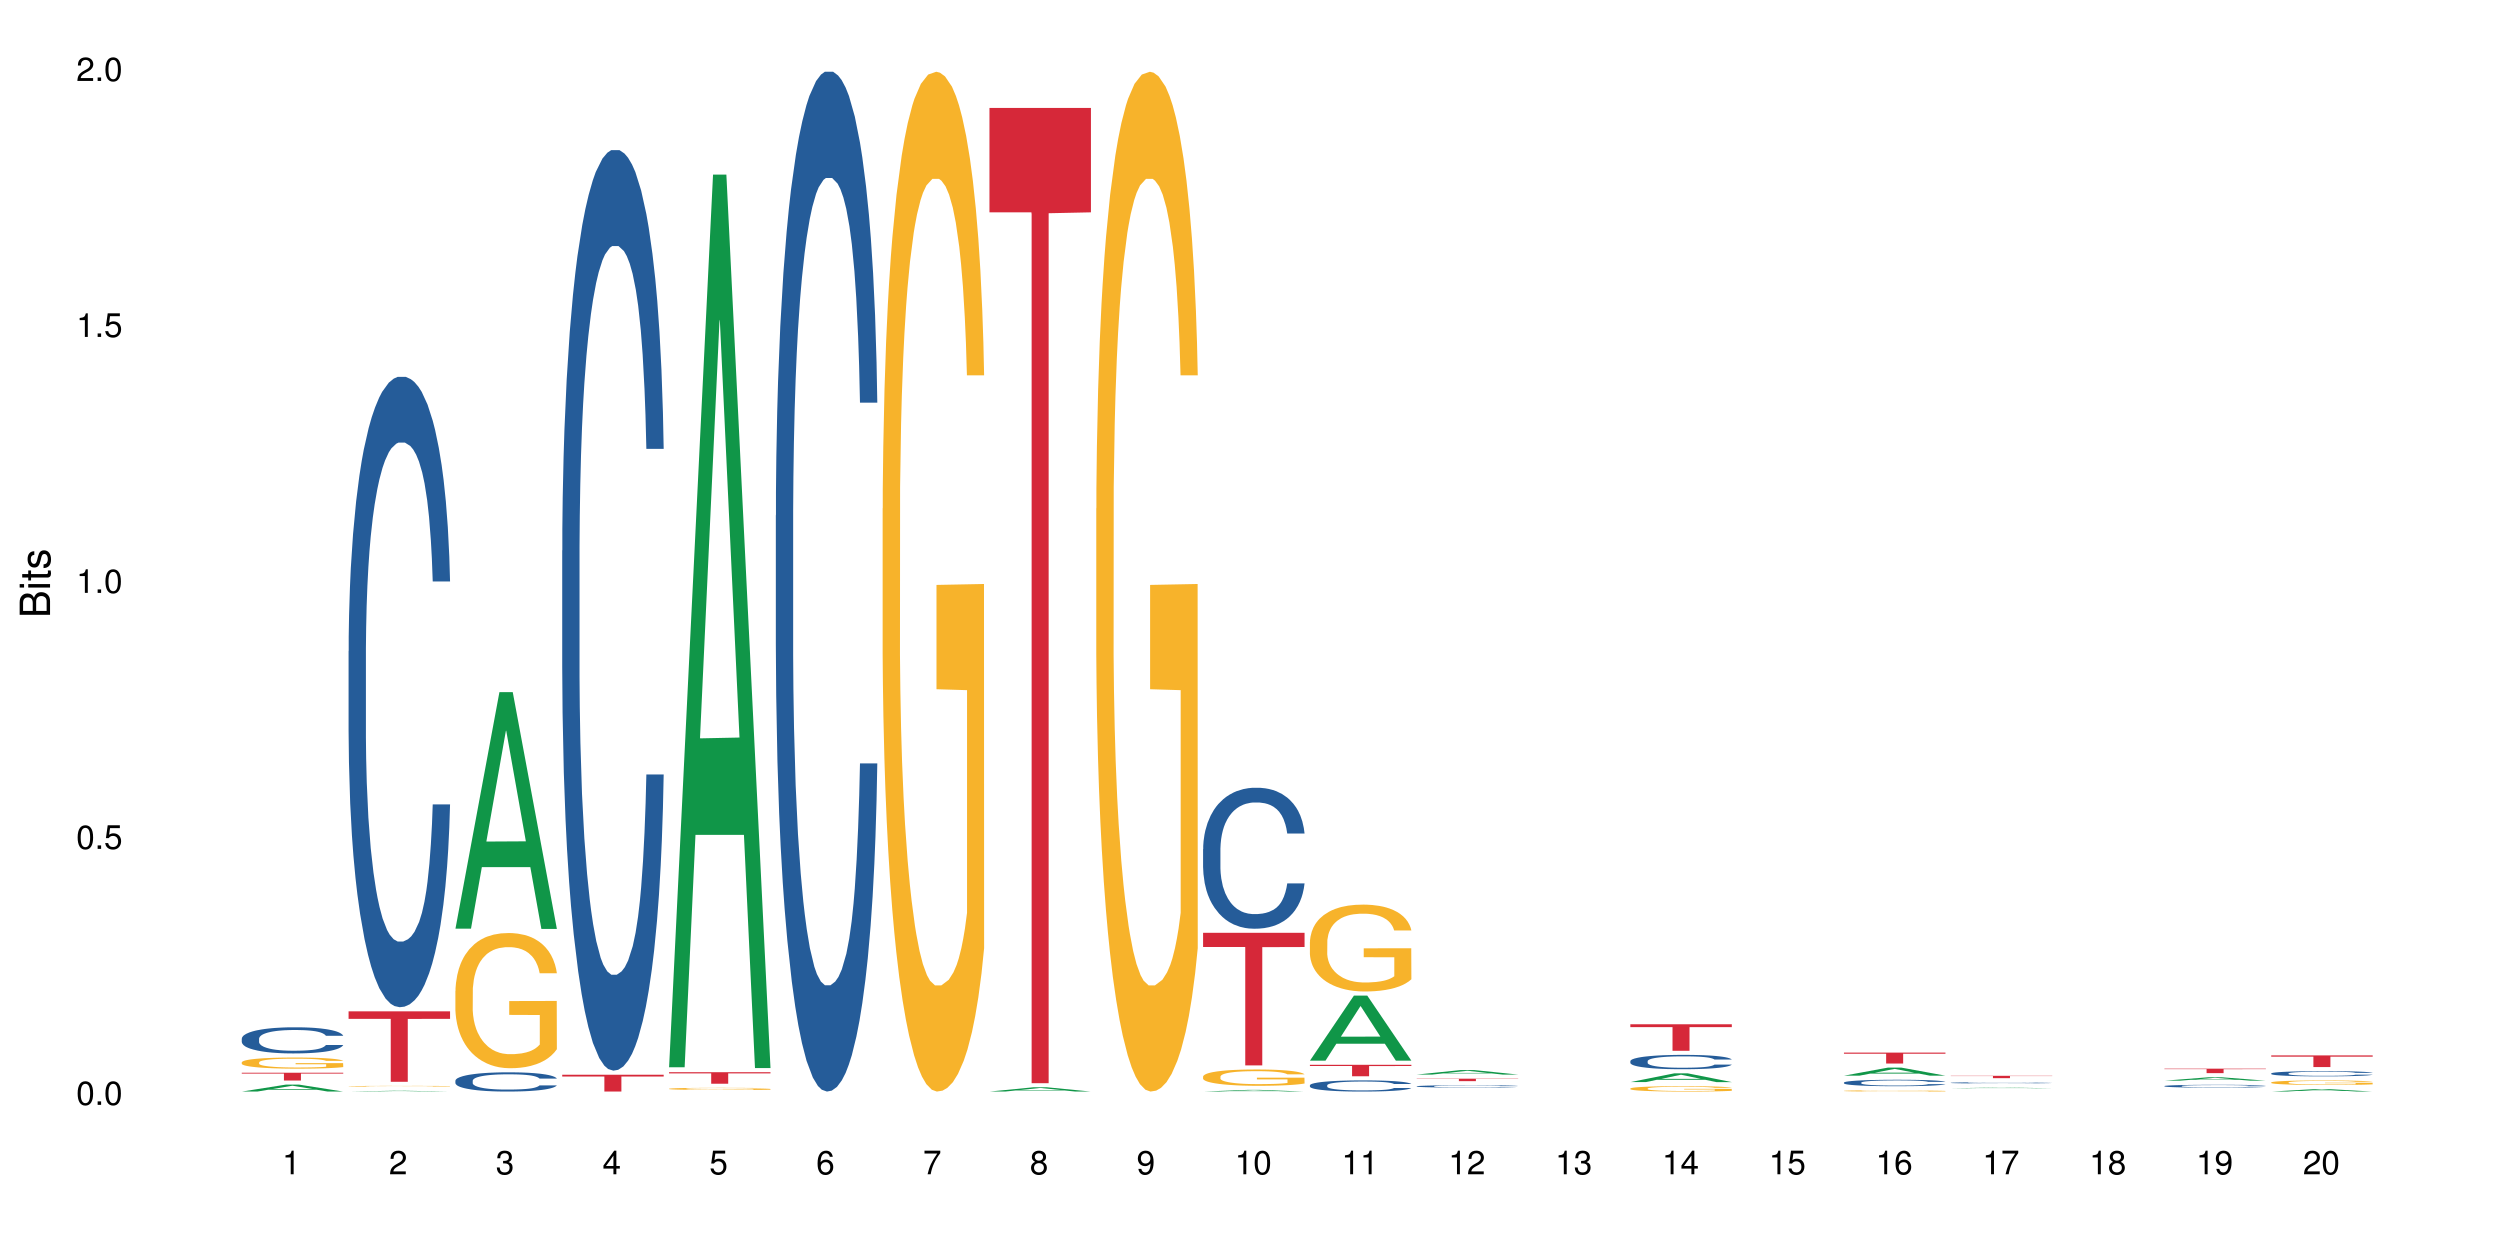 <?xml version="1.0" encoding="UTF-8"?>
<svg xmlns="http://www.w3.org/2000/svg" xmlns:xlink="http://www.w3.org/1999/xlink" width="720pt" height="360pt" viewBox="0 0 720 360" version="1.1">
<defs>
<g>
<symbol overflow="visible" id="glyph0-0">
<path style="stroke:none;" d=""/>
</symbol>
<symbol overflow="visible" id="glyph0-1">
<path style="stroke:none;" d="M 2.641 -6.797 C 2 -6.797 1.422 -6.531 1.078 -6.047 C 0.641 -5.453 0.406 -4.547 0.406 -3.297 C 0.406 -1 1.188 0.219 2.641 0.219 C 4.078 0.219 4.859 -1 4.859 -3.234 C 4.859 -4.562 4.656 -5.438 4.203 -6.047 C 3.844 -6.531 3.281 -6.797 2.641 -6.797 Z M 2.641 -6.047 C 3.547 -6.047 4 -5.125 4 -3.312 C 4 -1.375 3.562 -0.484 2.625 -0.484 C 1.734 -0.484 1.281 -1.422 1.281 -3.281 C 1.281 -5.141 1.734 -6.047 2.641 -6.047 Z M 2.641 -6.047 "/>
</symbol>
<symbol overflow="visible" id="glyph0-2">
<path style="stroke:none;" d="M 1.828 -1 L 0.828 -1 L 0.828 0 L 1.828 0 Z M 1.828 -1 "/>
</symbol>
<symbol overflow="visible" id="glyph0-3">
<path style="stroke:none;" d="M 4.562 -6.797 L 1.062 -6.797 L 0.547 -3.094 L 1.328 -3.094 C 1.719 -3.562 2.047 -3.734 2.578 -3.734 C 3.484 -3.734 4.062 -3.109 4.062 -2.094 C 4.062 -1.125 3.484 -0.531 2.578 -0.531 C 1.828 -0.531 1.375 -0.906 1.188 -1.672 L 0.328 -1.672 C 0.453 -1.109 0.547 -0.844 0.75 -0.594 C 1.125 -0.078 1.828 0.219 2.594 0.219 C 3.969 0.219 4.922 -0.781 4.922 -2.219 C 4.922 -3.562 4.031 -4.484 2.719 -4.484 C 2.25 -4.484 1.859 -4.359 1.469 -4.062 L 1.734 -5.969 L 4.562 -5.969 Z M 4.562 -6.797 "/>
</symbol>
<symbol overflow="visible" id="glyph0-4">
<path style="stroke:none;" d="M 2.484 -4.844 L 2.484 0 L 3.328 0 L 3.328 -6.797 L 2.766 -6.797 C 2.469 -5.75 2.281 -5.609 0.984 -5.453 L 0.984 -4.844 Z M 2.484 -4.844 "/>
</symbol>
<symbol overflow="visible" id="glyph0-5">
<path style="stroke:none;" d="M 4.859 -0.828 L 1.281 -0.828 C 1.359 -1.391 1.672 -1.75 2.5 -2.234 L 3.469 -2.75 C 4.406 -3.266 4.906 -3.969 4.906 -4.812 C 4.906 -5.375 4.672 -5.906 4.266 -6.266 C 3.859 -6.625 3.375 -6.797 2.719 -6.797 C 1.859 -6.797 1.219 -6.5 0.844 -5.922 C 0.609 -5.562 0.5 -5.125 0.484 -4.438 L 1.328 -4.438 C 1.359 -4.906 1.406 -5.188 1.531 -5.406 C 1.75 -5.812 2.188 -6.062 2.703 -6.062 C 3.469 -6.062 4.031 -5.516 4.031 -4.781 C 4.031 -4.25 3.719 -3.797 3.125 -3.438 L 2.234 -2.938 C 0.812 -2.141 0.406 -1.5 0.328 0 L 4.859 0 Z M 4.859 -0.828 "/>
</symbol>
<symbol overflow="visible" id="glyph0-6">
<path style="stroke:none;" d="M 2.125 -3.125 L 2.578 -3.125 C 3.516 -3.125 3.984 -2.703 3.984 -1.891 C 3.984 -1.031 3.469 -0.531 2.578 -0.531 C 1.656 -0.531 1.203 -0.984 1.156 -1.969 L 0.312 -1.969 C 0.344 -1.422 0.438 -1.078 0.609 -0.766 C 0.953 -0.109 1.625 0.219 2.547 0.219 C 3.953 0.219 4.859 -0.609 4.859 -1.906 C 4.859 -2.766 4.516 -3.25 3.703 -3.516 C 4.344 -3.766 4.656 -4.25 4.656 -4.938 C 4.656 -6.109 3.875 -6.797 2.578 -6.797 C 1.203 -6.797 0.484 -6.047 0.453 -4.609 L 1.297 -4.609 C 1.312 -5.016 1.344 -5.25 1.453 -5.453 C 1.641 -5.828 2.062 -6.062 2.594 -6.062 C 3.344 -6.062 3.797 -5.625 3.797 -4.906 C 3.797 -4.422 3.609 -4.141 3.25 -3.984 C 3.016 -3.891 2.719 -3.844 2.125 -3.844 Z M 2.125 -3.125 "/>
</symbol>
<symbol overflow="visible" id="glyph0-7">
<path style="stroke:none;" d="M 3.141 -1.625 L 3.141 0 L 3.984 0 L 3.984 -1.625 L 4.984 -1.625 L 4.984 -2.391 L 3.984 -2.391 L 3.984 -6.797 L 3.359 -6.797 L 0.266 -2.516 L 0.266 -1.625 Z M 3.141 -2.391 L 1 -2.391 L 3.141 -5.359 Z M 3.141 -2.391 "/>
</symbol>
<symbol overflow="visible" id="glyph0-8">
<path style="stroke:none;" d="M 4.781 -5.031 C 4.609 -6.141 3.891 -6.797 2.844 -6.797 C 2.094 -6.797 1.422 -6.438 1.031 -5.828 C 0.609 -5.172 0.406 -4.344 0.406 -3.094 C 0.406 -1.953 0.578 -1.234 0.984 -0.625 C 1.359 -0.078 1.953 0.219 2.703 0.219 C 3.984 0.219 4.922 -0.734 4.922 -2.078 C 4.922 -3.344 4.062 -4.234 2.844 -4.234 C 2.172 -4.234 1.641 -3.969 1.281 -3.469 C 1.281 -5.125 1.828 -6.047 2.797 -6.047 C 3.391 -6.047 3.797 -5.672 3.938 -5.031 Z M 2.734 -3.484 C 3.547 -3.484 4.062 -2.922 4.062 -2 C 4.062 -1.156 3.484 -0.531 2.703 -0.531 C 1.922 -0.531 1.328 -1.188 1.328 -2.047 C 1.328 -2.891 1.906 -3.484 2.734 -3.484 Z M 2.734 -3.484 "/>
</symbol>
<symbol overflow="visible" id="glyph0-9">
<path style="stroke:none;" d="M 4.984 -6.797 L 0.438 -6.797 L 0.438 -5.969 L 4.109 -5.969 C 2.5 -3.656 1.828 -2.234 1.328 0 L 2.219 0 C 2.594 -2.172 3.453 -4.047 4.984 -6.094 Z M 4.984 -6.797 "/>
</symbol>
<symbol overflow="visible" id="glyph0-10">
<path style="stroke:none;" d="M 3.75 -3.578 C 4.453 -4 4.688 -4.344 4.688 -4.984 C 4.688 -6.047 3.844 -6.797 2.641 -6.797 C 1.438 -6.797 0.594 -6.047 0.594 -4.984 C 0.594 -4.359 0.828 -4.016 1.516 -3.578 C 0.734 -3.203 0.359 -2.641 0.359 -1.891 C 0.359 -0.641 1.297 0.219 2.641 0.219 C 3.984 0.219 4.922 -0.641 4.922 -1.875 C 4.922 -2.641 4.531 -3.203 3.75 -3.578 Z M 2.641 -6.047 C 3.359 -6.047 3.812 -5.625 3.812 -4.969 C 3.812 -4.344 3.344 -3.922 2.641 -3.922 C 1.922 -3.922 1.453 -4.344 1.453 -4.984 C 1.453 -5.625 1.922 -6.047 2.641 -6.047 Z M 2.641 -3.203 C 3.484 -3.203 4.062 -2.672 4.062 -1.875 C 4.062 -1.062 3.484 -0.531 2.625 -0.531 C 1.797 -0.531 1.219 -1.078 1.219 -1.875 C 1.219 -2.672 1.797 -3.203 2.641 -3.203 Z M 2.641 -3.203 "/>
</symbol>
<symbol overflow="visible" id="glyph0-11">
<path style="stroke:none;" d="M 0.516 -1.547 C 0.672 -0.438 1.406 0.219 2.438 0.219 C 3.188 0.219 3.859 -0.141 4.266 -0.75 C 4.688 -1.406 4.891 -2.25 4.891 -3.484 C 4.891 -4.625 4.703 -5.359 4.312 -5.953 C 3.938 -6.5 3.344 -6.797 2.594 -6.797 C 1.297 -6.797 0.359 -5.844 0.359 -4.516 C 0.359 -3.25 1.234 -2.344 2.453 -2.344 C 3.094 -2.344 3.562 -2.578 4.016 -3.109 C 4 -1.453 3.469 -0.531 2.5 -0.531 C 1.906 -0.531 1.484 -0.906 1.359 -1.547 Z M 2.578 -6.062 C 3.375 -6.062 3.969 -5.406 3.969 -4.531 C 3.969 -3.688 3.375 -3.094 2.547 -3.094 C 1.734 -3.094 1.234 -3.672 1.234 -4.578 C 1.234 -5.438 1.797 -6.062 2.578 -6.062 Z M 2.578 -6.062 "/>
</symbol>
<symbol overflow="visible" id="glyph1-0">
<path style="stroke:none;" d=""/>
</symbol>
<symbol overflow="visible" id="glyph1-1">
<path style="stroke:none;" d="M 0 -0.953 L 0 -4.891 C 0 -5.719 -0.234 -6.344 -0.734 -6.797 C -1.188 -7.234 -1.812 -7.469 -2.5 -7.469 C -3.547 -7.469 -4.188 -7 -4.625 -5.875 C -4.984 -6.672 -5.641 -7.094 -6.531 -7.094 C -7.156 -7.094 -7.734 -6.859 -8.141 -6.391 C -8.562 -5.938 -8.75 -5.344 -8.75 -4.5 L -8.75 -0.953 Z M -4.984 -2.062 L -7.766 -2.062 L -7.766 -4.219 C -7.766 -4.844 -7.688 -5.203 -7.453 -5.5 C -7.219 -5.812 -6.859 -5.969 -6.375 -5.969 C -5.906 -5.969 -5.531 -5.812 -5.297 -5.5 C -5.062 -5.203 -4.984 -4.844 -4.984 -4.219 Z M -0.984 -2.062 L -4 -2.062 L -4 -4.781 C -4 -5.328 -3.859 -5.688 -3.578 -5.953 C -3.297 -6.219 -2.922 -6.359 -2.484 -6.359 C -2.062 -6.359 -1.688 -6.219 -1.406 -5.953 C -1.109 -5.688 -0.984 -5.328 -0.984 -4.781 Z M -0.984 -2.062 "/>
</symbol>
<symbol overflow="visible" id="glyph1-2">
<path style="stroke:none;" d="M -6.281 -1.797 L -6.281 -0.797 L 0 -0.797 L 0 -1.797 Z M -8.75 -1.797 L -8.75 -0.797 L -7.484 -0.797 L -7.484 -1.797 Z M -8.75 -1.797 "/>
</symbol>
<symbol overflow="visible" id="glyph1-3">
<path style="stroke:none;" d="M -6.281 -3.047 L -6.281 -2.016 L -8.016 -2.016 L -8.016 -1.016 L -6.281 -1.016 L -6.281 -0.172 L -5.469 -0.172 L -5.469 -1.016 L -0.719 -1.016 C -0.078 -1.016 0.281 -1.453 0.281 -2.234 C 0.281 -2.469 0.25 -2.719 0.188 -3.047 L -0.641 -3.047 C -0.609 -2.922 -0.594 -2.766 -0.594 -2.562 C -0.594 -2.141 -0.719 -2.016 -1.156 -2.016 L -5.469 -2.016 L -5.469 -3.047 Z M -6.281 -3.047 "/>
</symbol>
<symbol overflow="visible" id="glyph1-4">
<path style="stroke:none;" d="M -4.531 -5.25 C -5.766 -5.25 -6.469 -4.422 -6.469 -2.969 C -6.469 -1.516 -5.719 -0.562 -4.547 -0.562 C -3.562 -0.562 -3.094 -1.062 -2.734 -2.562 L -2.516 -3.484 C -2.344 -4.188 -2.094 -4.469 -1.625 -4.469 C -1.047 -4.469 -0.641 -3.875 -0.641 -3 C -0.641 -2.453 -0.797 -2 -1.062 -1.75 C -1.25 -1.594 -1.422 -1.531 -1.875 -1.469 L -1.875 -0.406 C -0.422 -0.453 0.281 -1.266 0.281 -2.922 C 0.281 -4.5 -0.5 -5.516 -1.719 -5.516 C -2.656 -5.516 -3.172 -4.984 -3.469 -3.734 L -3.703 -2.766 C -3.891 -1.953 -4.156 -1.609 -4.594 -1.609 C -5.172 -1.609 -5.547 -2.125 -5.547 -2.938 C -5.547 -3.75 -5.203 -4.172 -4.531 -4.203 Z M -4.531 -5.25 "/>
</symbol>
</g>
</defs>
<g id="surface128619">
<rect x="0" y="0" width="720" height="360" style="fill:rgb(100%,100%,100%);fill-opacity:1;stroke:none;"/>
<path style=" stroke:none;fill-rule:nonzero;fill:rgb(6.275%,58.824%,28.235%);fill-opacity:1;" d="M 69.629 314.367 L 69.66 314.367 L 82.305 312.371 L 86.145 312.371 L 98.855 314.371 L 94.391 314.371 L 91.203 313.848 L 77.246 313.848 L 74.125 314.367 L 69.629 314.367 L 78.59 313.633 L 89.926 313.629 L 84.273 312.695 L 84.211 312.695 L 84.148 312.699 L 78.559 313.629 L 78.59 313.633 Z M 69.629 314.367 "/>
<path style=" stroke:none;fill-rule:nonzero;fill:rgb(14.51%,36.078%,60%);fill-opacity:1;" d="M 69.629 299.137 L 69.664 299.129 L 69.664 298.965 L 69.773 298.703 L 70.02 298.375 L 70.27 298.148 L 70.914 297.742 L 71.805 297.348 L 72.73 297.047 L 73.406 296.867 L 74.012 296.73 L 75.402 296.477 L 76.293 296.344 L 77.258 296.227 L 78.434 296.109 L 79.289 296.043 L 81.211 295.934 L 82.637 295.883 L 83.742 295.863 L 86.129 295.863 L 87.555 295.891 L 88.59 295.926 L 89.73 295.98 L 90.691 296.043 L 92.367 296.195 L 93.863 296.387 L 94.543 296.496 L 95.609 296.711 L 96.43 296.914 L 97 297.094 L 97.641 297.348 L 98.211 297.66 L 98.641 298.008 L 98.855 298.305 L 93.863 298.305 L 93.613 298.031 L 93.328 297.816 L 92.793 297.535 L 92.262 297.336 L 91.512 297.137 L 90.836 297.004 L 89.906 296.875 L 89.09 296.793 L 88.234 296.73 L 87.414 296.688 L 85.844 296.648 L 84.027 296.648 L 83.352 296.66 L 81.961 296.715 L 81.211 296.766 L 80.145 296.859 L 79.395 296.949 L 78.504 297.086 L 77.898 297.203 L 77.148 297.383 L 76.613 297.543 L 76.008 297.77 L 75.652 297.941 L 75.332 298.133 L 75.047 298.359 L 74.832 298.602 L 74.691 298.855 L 74.617 299.102 L 74.617 300.168 L 74.691 300.418 L 74.867 300.707 L 75.332 301.125 L 76.008 301.492 L 76.793 301.777 L 77.543 301.984 L 77.969 302.082 L 78.539 302.191 L 79.43 302.328 L 80.715 302.469 L 81.461 302.523 L 82.602 302.578 L 83.777 302.605 L 85.348 302.605 L 86.734 302.578 L 87.664 302.543 L 88.625 302.488 L 89.945 302.371 L 90.762 302.262 L 91.477 302.129 L 92.012 302 L 92.367 301.891 L 92.902 301.676 L 93.328 301.441 L 93.648 301.203 L 93.863 300.969 L 98.855 300.969 L 98.641 301.242 L 98.32 301.512 L 98 301.711 L 97.5 301.953 L 96.93 302.164 L 96.109 302.406 L 95.434 302.562 L 94.543 302.734 L 93.723 302.867 L 92.832 302.984 L 91.512 303.121 L 90.656 303.188 L 89.73 303.25 L 88.625 303.305 L 87.234 303.355 L 85.738 303.383 L 84.348 303.391 L 82.852 303.375 L 81.746 303.348 L 80.285 303.285 L 78.469 303.16 L 77.148 303.031 L 76.117 302.902 L 75.227 302.762 L 74.227 302.578 L 72.945 302.273 L 72.16 302.039 L 71.625 301.848 L 71.02 301.578 L 70.59 301.34 L 70.094 300.953 L 69.734 300.465 L 69.629 300.086 Z M 69.629 299.137 "/>
<path style=" stroke:none;fill-rule:nonzero;fill:rgb(96.863%,70.196%,16.863%);fill-opacity:1;" d="M 69.629 305.941 L 69.664 305.938 L 69.664 305.879 L 69.809 305.75 L 70.164 305.566 L 70.629 305.418 L 71.125 305.301 L 71.445 305.238 L 71.98 305.152 L 72.445 305.086 L 73.621 304.953 L 75.117 304.832 L 75.938 304.777 L 76.863 304.73 L 78.184 304.676 L 78.789 304.652 L 80.641 304.605 L 82.746 304.578 L 85.062 304.57 L 86.129 304.57 L 87.59 304.582 L 89.586 304.617 L 90.727 304.645 L 91.617 304.676 L 92.547 304.711 L 93.688 304.77 L 94.754 304.84 L 95.609 304.91 L 96.465 305 L 97.18 305.094 L 97.785 305.195 L 98.32 305.316 L 98.641 305.422 L 98.855 305.523 L 93.898 305.523 L 93.613 305.422 L 93.293 305.34 L 92.758 305.246 L 92.227 305.176 L 91.691 305.117 L 90.691 305.043 L 89.836 304.996 L 88.77 304.953 L 87.734 304.93 L 86.559 304.91 L 85.844 304.906 L 83.957 304.906 L 82.246 304.926 L 81.246 304.949 L 80.535 304.973 L 79.535 305.016 L 78.93 305.051 L 78.574 305.074 L 77.504 305.164 L 76.793 305.246 L 76.402 305.305 L 75.902 305.391 L 75.547 305.469 L 75.152 305.586 L 74.941 305.676 L 74.656 305.875 L 74.617 306.402 L 74.727 306.512 L 74.941 306.633 L 75.227 306.738 L 75.652 306.848 L 76.078 306.934 L 76.828 307.047 L 77.469 307.125 L 77.969 307.176 L 78.93 307.254 L 79.324 307.281 L 80.25 307.332 L 81.211 307.375 L 82.387 307.41 L 83.277 307.426 L 84.703 307.441 L 86.523 307.441 L 88.66 307.422 L 90.016 307.398 L 90.941 307.375 L 91.547 307.355 L 92.297 307.324 L 92.832 307.293 L 93.328 307.262 L 93.934 307.211 L 93.934 306.512 L 85.133 306.512 L 85.133 306.184 L 98.816 306.18 L 98.855 307.324 L 98.105 307.402 L 97.18 307.48 L 96.289 307.539 L 95.359 307.586 L 94.043 307.645 L 92.973 307.68 L 91.332 307.719 L 89.836 307.746 L 88.27 307.762 L 86.879 307.773 L 85.238 307.773 L 83.777 307.77 L 82.211 307.75 L 80.961 307.727 L 79.82 307.699 L 78.684 307.66 L 77.258 307.598 L 76.328 307.551 L 75.367 307.488 L 74.406 307.414 L 73.551 307.336 L 72.98 307.273 L 72.41 307.203 L 71.805 307.117 L 71.234 307.016 L 70.805 306.926 L 70.414 306.824 L 70.129 306.727 L 69.844 306.594 L 69.699 306.488 L 69.629 306.398 Z M 69.629 305.941 "/>
<path style=" stroke:none;fill-rule:nonzero;fill:rgb(83.922%,15.686%,22.353%);fill-opacity:1;" d="M 69.629 308.953 L 98.855 308.953 L 98.855 309.195 L 86.672 309.195 L 86.672 311.191 L 81.773 311.191 L 81.773 309.199 L 81.703 309.195 L 69.629 309.195 Z M 69.629 308.953 "/>
<path style=" stroke:none;fill-rule:nonzero;fill:rgb(6.275%,58.824%,28.235%);fill-opacity:1;" d="M 100.391 314.371 L 100.422 314.371 L 113.066 314.141 L 116.91 314.141 L 129.617 314.371 L 125.152 314.371 L 121.965 314.312 L 108.012 314.312 L 104.887 314.371 L 100.391 314.371 L 109.352 314.285 L 120.688 314.285 L 115.035 314.18 L 114.91 314.18 L 109.32 314.285 L 109.352 314.285 Z M 100.391 314.371 "/>
<path style=" stroke:none;fill-rule:nonzero;fill:rgb(14.51%,36.078%,60%);fill-opacity:1;" d="M 100.391 187.531 L 100.426 187.363 L 100.426 183.383 L 100.535 177.074 L 100.785 169.109 L 101.031 163.637 L 101.676 153.844 L 102.566 144.387 L 103.492 137.086 L 104.168 132.77 L 104.773 129.453 L 106.164 123.312 L 107.055 120.16 L 108.02 117.34 L 109.195 114.516 L 110.051 112.859 L 111.973 110.203 L 113.398 109.043 L 114.504 108.543 L 116.895 108.543 L 118.316 109.207 L 119.352 110.035 L 120.492 111.363 L 121.453 112.859 L 123.129 116.508 L 124.625 121.156 L 125.305 123.809 L 126.371 128.953 L 127.191 133.934 L 127.762 138.246 L 128.402 144.387 L 128.973 151.852 L 129.402 160.316 L 129.617 167.453 L 124.625 167.453 L 124.375 160.812 L 124.09 155.668 L 123.559 148.867 L 123.023 144.055 L 122.273 139.242 L 121.598 136.09 L 120.672 132.938 L 119.852 130.945 L 118.996 129.453 L 118.176 128.457 L 116.609 127.461 L 114.789 127.461 L 114.113 127.793 L 112.723 129.121 L 111.973 130.281 L 110.906 132.605 L 110.156 134.762 L 109.266 138.082 L 108.66 140.902 L 107.91 145.215 L 107.375 149.031 L 106.77 154.508 L 106.414 158.656 L 106.094 163.305 L 105.809 168.777 L 105.594 174.586 L 105.453 180.727 L 105.383 186.699 L 105.383 212.422 L 105.453 218.395 L 105.629 225.363 L 106.094 235.484 L 106.77 244.281 L 107.555 251.25 L 108.305 256.227 L 108.73 258.551 L 109.301 261.207 L 110.191 264.523 L 111.477 267.844 L 112.223 269.172 L 113.363 270.5 L 114.539 271.164 L 116.109 271.164 L 117.5 270.5 L 118.426 269.668 L 119.387 268.34 L 120.707 265.52 L 121.527 262.867 L 122.238 259.711 L 122.773 256.559 L 123.129 253.906 L 123.664 248.762 L 124.09 243.117 L 124.414 237.312 L 124.625 231.668 L 129.617 231.668 L 129.402 238.305 L 129.082 244.777 L 128.762 249.59 L 128.262 255.398 L 127.691 260.543 L 126.871 266.352 L 126.195 270.168 L 125.305 274.316 L 124.484 277.469 L 123.594 280.289 L 122.273 283.609 L 121.418 285.266 L 120.492 286.762 L 119.387 288.086 L 117.996 289.25 L 116.5 289.914 L 115.109 290.078 L 113.613 289.746 L 112.508 289.082 L 111.047 287.59 L 109.23 284.602 L 107.91 281.449 L 106.879 278.297 L 105.988 274.98 L 104.988 270.5 L 103.707 263.195 L 102.922 257.555 L 102.387 252.91 L 101.781 246.438 L 101.355 240.629 L 100.855 231.336 L 100.5 219.555 L 100.391 210.43 Z M 100.391 187.531 "/>
<path style=" stroke:none;fill-rule:nonzero;fill:rgb(96.863%,70.196%,16.863%);fill-opacity:1;" d="M 100.391 312.832 L 100.426 312.832 L 100.426 312.828 L 100.57 312.816 L 100.926 312.805 L 101.391 312.793 L 101.887 312.785 L 102.211 312.781 L 102.742 312.773 L 103.207 312.77 L 104.383 312.762 L 105.879 312.754 L 106.699 312.75 L 107.625 312.746 L 108.945 312.742 L 109.551 312.738 L 111.402 312.738 L 113.508 312.734 L 118.355 312.734 L 120.348 312.738 L 121.488 312.738 L 122.383 312.742 L 123.309 312.742 L 124.449 312.75 L 125.516 312.754 L 126.371 312.758 L 127.227 312.766 L 127.941 312.77 L 128.547 312.777 L 129.082 312.789 L 129.402 312.793 L 129.617 312.801 L 124.66 312.801 L 124.375 312.793 L 124.055 312.789 L 123.523 312.781 L 122.453 312.773 L 121.453 312.77 L 120.598 312.766 L 119.531 312.762 L 118.496 312.758 L 113.008 312.758 L 112.012 312.762 L 111.297 312.762 L 110.301 312.766 L 109.695 312.77 L 109.336 312.77 L 108.27 312.777 L 107.555 312.781 L 107.164 312.785 L 106.664 312.793 L 106.309 312.797 L 105.914 312.805 L 105.703 312.812 L 105.418 312.828 L 105.383 312.863 L 105.488 312.871 L 105.703 312.883 L 105.988 312.887 L 106.414 312.895 L 106.844 312.902 L 107.59 312.91 L 108.23 312.918 L 108.73 312.918 L 109.695 312.926 L 110.086 312.926 L 111.012 312.93 L 111.973 312.934 L 113.152 312.938 L 120.777 312.938 L 121.703 312.934 L 122.309 312.934 L 123.059 312.93 L 123.594 312.93 L 124.09 312.926 L 124.699 312.922 L 124.699 312.871 L 115.895 312.871 L 115.895 312.848 L 129.582 312.848 L 129.617 312.93 L 128.867 312.938 L 127.941 312.941 L 127.051 312.945 L 126.125 312.949 L 124.805 312.953 L 123.734 312.957 L 122.098 312.957 L 120.598 312.961 L 111.727 312.961 L 109.445 312.953 L 108.02 312.949 L 107.094 312.945 L 106.129 312.941 L 105.168 312.938 L 104.312 312.93 L 103.172 312.922 L 102.566 312.914 L 101.996 312.91 L 101.566 312.902 L 101.176 312.895 L 100.605 312.879 L 100.465 312.871 L 100.391 312.863 Z M 100.391 312.832 "/>
<path style=" stroke:none;fill-rule:nonzero;fill:rgb(83.922%,15.686%,22.353%);fill-opacity:1;" d="M 100.391 291.258 L 129.617 291.258 L 129.617 293.43 L 117.438 293.449 L 117.438 311.555 L 112.535 311.555 L 112.535 293.469 L 112.465 293.43 L 100.391 293.43 Z M 100.391 291.258 "/>
<path style=" stroke:none;fill-rule:nonzero;fill:rgb(6.275%,58.824%,28.235%);fill-opacity:1;" d="M 131.152 267.465 L 131.184 267.402 L 143.832 199.34 L 147.672 199.34 L 160.379 267.531 L 155.914 267.531 L 152.73 249.73 L 138.773 249.73 L 135.648 267.465 L 131.152 267.465 L 140.113 242.367 L 151.449 242.301 L 145.797 210.48 L 145.734 210.414 L 145.672 210.609 L 140.082 242.301 L 140.113 242.367 Z M 131.152 267.465 "/>
<path style=" stroke:none;fill-rule:nonzero;fill:rgb(14.51%,36.078%,60%);fill-opacity:1;" d="M 131.152 311.242 L 131.191 311.234 L 131.191 311.113 L 131.297 310.922 L 131.547 310.68 L 131.797 310.512 L 132.438 310.215 L 133.328 309.926 L 134.254 309.703 L 134.934 309.57 L 135.539 309.469 L 136.926 309.281 L 137.82 309.184 L 138.781 309.098 L 139.957 309.012 L 140.812 308.961 L 142.738 308.883 L 144.164 308.844 L 145.266 308.832 L 147.656 308.832 L 149.082 308.852 L 150.113 308.875 L 151.254 308.918 L 152.215 308.961 L 153.891 309.074 L 155.387 309.215 L 156.066 309.297 L 157.137 309.453 L 157.953 309.605 L 158.523 309.738 L 159.168 309.926 L 159.738 310.152 L 160.164 310.41 L 160.379 310.629 L 155.387 310.629 L 155.141 310.426 L 154.855 310.27 L 154.32 310.062 L 153.785 309.914 L 153.035 309.766 L 152.359 309.672 L 151.434 309.574 L 150.613 309.516 L 149.758 309.469 L 148.938 309.438 L 147.371 309.406 L 145.551 309.406 L 144.875 309.418 L 143.484 309.457 L 142.738 309.492 L 141.668 309.566 L 140.918 309.629 L 140.027 309.73 L 139.422 309.816 L 138.672 309.949 L 138.141 310.066 L 137.535 310.234 L 137.176 310.359 L 136.855 310.5 L 136.57 310.668 L 136.355 310.848 L 136.215 311.035 L 136.145 311.215 L 136.145 312 L 136.215 312.184 L 136.395 312.395 L 136.855 312.703 L 137.535 312.973 L 138.316 313.188 L 139.066 313.336 L 139.492 313.41 L 140.062 313.488 L 140.953 313.59 L 142.238 313.691 L 142.984 313.734 L 144.125 313.773 L 145.301 313.793 L 146.871 313.793 L 148.262 313.773 L 149.188 313.746 L 150.148 313.707 L 151.469 313.621 L 152.289 313.539 L 153 313.445 L 153.535 313.348 L 153.891 313.266 L 154.426 313.109 L 154.855 312.938 L 155.176 312.762 L 155.387 312.59 L 160.379 312.59 L 160.164 312.789 L 159.844 312.988 L 159.523 313.137 L 159.023 313.312 L 158.453 313.469 L 157.633 313.645 L 156.957 313.762 L 156.066 313.891 L 155.246 313.984 L 154.355 314.07 L 153.035 314.172 L 152.18 314.223 L 151.254 314.27 L 150.148 314.309 L 148.758 314.344 L 147.262 314.367 L 145.871 314.371 L 144.375 314.359 L 143.27 314.34 L 141.809 314.293 L 139.992 314.203 L 138.672 314.105 L 137.641 314.012 L 136.75 313.91 L 135.75 313.773 L 134.469 313.551 L 133.684 313.379 L 133.148 313.234 L 132.543 313.039 L 132.117 312.863 L 131.617 312.578 L 131.262 312.219 L 131.152 311.941 Z M 131.152 311.242 "/>
<path style=" stroke:none;fill-rule:nonzero;fill:rgb(96.863%,70.196%,16.863%);fill-opacity:1;" d="M 131.152 285.387 L 131.191 285.352 L 131.191 284.641 L 131.332 283.043 L 131.688 280.836 L 132.152 279.023 L 132.652 277.602 L 132.973 276.855 L 133.508 275.785 L 133.969 275.004 L 135.145 273.402 L 136.641 271.91 L 137.461 271.27 L 138.391 270.664 L 139.707 269.988 L 140.312 269.742 L 142.168 269.172 L 144.27 268.816 L 146.586 268.711 L 147.656 268.746 L 149.117 268.887 L 151.113 269.277 L 152.254 269.633 L 153.145 269.988 L 154.07 270.453 L 155.211 271.164 L 156.281 272.016 L 157.137 272.871 L 157.992 273.938 L 158.703 275.074 L 159.309 276.32 L 159.844 277.812 L 160.164 279.059 L 160.379 280.305 L 155.426 280.305 L 155.141 279.059 L 154.82 278.098 L 154.285 276.926 L 153.75 276.07 L 153.215 275.395 L 152.215 274.473 L 151.363 273.902 L 150.293 273.402 L 149.258 273.082 L 148.082 272.871 L 147.371 272.801 L 145.48 272.801 L 143.77 273.047 L 142.773 273.332 L 142.059 273.617 L 141.062 274.152 L 140.457 274.578 L 140.098 274.863 L 139.031 275.965 L 138.316 276.961 L 137.926 277.637 L 137.426 278.703 L 137.07 279.664 L 136.68 281.086 L 136.465 282.152 L 136.18 284.57 L 136.145 290.973 L 136.25 292.324 L 136.465 293.781 L 136.75 295.062 L 137.176 296.414 L 137.605 297.445 L 138.352 298.832 L 138.996 299.758 L 139.492 300.359 L 140.457 301.32 L 140.848 301.641 L 141.773 302.281 L 142.738 302.777 L 143.914 303.207 L 144.805 303.418 L 146.23 303.598 L 148.047 303.598 L 150.184 303.383 L 151.539 303.098 L 152.465 302.812 L 153.07 302.566 L 153.82 302.176 L 154.355 301.82 L 154.855 301.426 L 155.461 300.824 L 155.461 292.324 L 146.656 292.289 L 146.656 288.305 L 160.344 288.27 L 160.379 302.176 L 159.629 303.133 L 158.703 304.059 L 157.812 304.77 L 156.887 305.375 L 155.566 306.051 L 154.496 306.477 L 152.859 306.977 L 151.363 307.297 L 149.793 307.508 L 148.402 307.617 L 146.766 307.652 L 145.301 307.578 L 143.734 307.367 L 142.488 307.082 L 141.348 306.727 L 140.207 306.266 L 138.781 305.516 L 137.855 304.914 L 136.891 304.164 L 135.93 303.277 L 135.074 302.316 L 134.504 301.57 L 133.934 300.715 L 133.328 299.648 L 132.758 298.441 L 132.328 297.336 L 131.938 296.094 L 131.652 294.918 L 131.367 293.32 L 131.227 292.039 L 131.152 290.938 Z M 131.152 285.387 "/>
<path style=" stroke:none;fill-rule:nonzero;fill:rgb(14.51%,36.078%,60%);fill-opacity:1;" d="M 161.918 158.59 L 161.953 158.348 L 161.953 152.531 L 162.059 143.324 L 162.309 131.691 L 162.559 123.695 L 163.199 109.395 L 164.09 95.582 L 165.016 84.922 L 165.695 78.621 L 166.301 73.773 L 167.691 64.809 L 168.582 60.203 L 169.543 56.082 L 170.719 51.965 L 171.574 49.539 L 173.5 45.664 L 174.926 43.969 L 176.031 43.238 L 178.418 43.238 L 179.844 44.211 L 180.875 45.422 L 182.016 47.359 L 182.98 49.539 L 184.652 54.871 L 186.152 61.656 L 186.828 65.535 L 187.898 73.047 L 188.719 80.316 L 189.289 86.617 L 189.93 95.582 L 190.5 106.488 L 190.926 118.848 L 191.141 129.266 L 186.152 129.266 L 185.902 119.574 L 185.617 112.062 L 185.082 102.125 L 184.547 95.098 L 183.797 88.07 L 183.121 83.469 L 182.195 78.863 L 181.375 75.953 L 180.52 73.773 L 179.699 72.32 L 178.133 70.867 L 176.316 70.867 L 175.637 71.352 L 174.246 73.289 L 173.5 74.984 L 172.43 78.379 L 171.68 81.527 L 170.789 86.375 L 170.184 90.496 L 169.438 96.797 L 168.902 102.367 L 168.297 110.367 L 167.938 116.426 L 167.617 123.211 L 167.332 131.207 L 167.121 139.688 L 166.977 148.652 L 166.906 157.379 L 166.906 194.938 L 166.977 203.664 L 167.156 213.84 L 167.617 228.625 L 168.297 241.469 L 169.078 251.645 L 169.828 258.914 L 170.254 262.309 L 170.824 266.184 L 171.719 271.031 L 173 275.879 L 173.75 277.816 L 174.891 279.754 L 176.066 280.723 L 177.633 280.723 L 179.023 279.754 L 179.949 278.543 L 180.91 276.605 L 182.23 272.484 L 183.051 268.609 L 183.762 264.004 L 184.297 259.398 L 184.652 255.523 L 185.188 248.008 L 185.617 239.77 L 185.938 231.289 L 186.152 223.051 L 191.141 223.051 L 190.926 232.742 L 190.605 242.195 L 190.285 249.223 L 189.785 257.703 L 189.215 265.215 L 188.395 273.695 L 187.719 279.27 L 186.828 285.328 L 186.008 289.934 L 185.117 294.051 L 183.797 298.898 L 182.945 301.324 L 182.016 303.504 L 180.91 305.441 L 179.523 307.137 L 178.023 308.109 L 176.637 308.352 L 175.137 307.867 L 174.035 306.895 L 172.574 304.715 L 170.754 300.352 L 169.438 295.75 L 168.402 291.145 L 167.512 286.297 L 166.516 279.754 L 165.23 269.094 L 164.445 260.852 L 163.91 254.066 L 163.305 244.617 L 162.879 236.137 L 162.379 222.566 L 162.023 205.359 L 161.918 192.031 Z M 161.918 158.59 "/>
<path style=" stroke:none;fill-rule:nonzero;fill:rgb(83.922%,15.686%,22.353%);fill-opacity:1;" d="M 161.918 309.531 L 191.141 309.531 L 191.141 310.047 L 178.961 310.051 L 178.961 314.371 L 174.059 314.371 L 174.059 310.059 L 173.988 310.047 L 161.918 310.047 Z M 161.918 309.531 "/>
<path style=" stroke:none;fill-rule:nonzero;fill:rgb(6.275%,58.824%,28.235%);fill-opacity:1;" d="M 192.68 307.363 L 192.711 307.121 L 205.355 50.285 L 209.195 50.285 L 221.902 307.605 L 217.438 307.605 L 214.254 240.434 L 200.297 240.434 L 197.176 307.363 L 192.68 307.363 L 201.641 212.648 L 212.973 212.41 L 207.32 92.328 L 207.258 92.086 L 207.195 92.809 L 201.609 212.41 L 201.641 212.648 Z M 192.68 307.363 "/>
<path style=" stroke:none;fill-rule:nonzero;fill:rgb(96.863%,70.196%,16.863%);fill-opacity:1;" d="M 192.68 313.562 L 192.715 313.562 L 192.715 313.551 L 192.855 313.523 L 193.215 313.488 L 193.676 313.461 L 194.176 313.438 L 194.496 313.426 L 195.031 313.406 L 195.492 313.395 L 196.672 313.371 L 198.168 313.348 L 198.988 313.336 L 199.914 313.324 L 201.23 313.316 L 201.836 313.312 L 203.691 313.301 L 205.793 313.297 L 208.109 313.293 L 209.18 313.297 L 210.641 313.297 L 212.637 313.305 L 213.777 313.309 L 214.668 313.316 L 215.594 313.324 L 216.734 313.332 L 217.805 313.348 L 219.516 313.379 L 220.227 313.398 L 220.832 313.418 L 221.367 313.441 L 221.688 313.461 L 221.902 313.48 L 216.949 313.48 L 216.664 313.461 L 216.344 313.445 L 215.809 313.426 L 214.738 313.402 L 213.742 313.387 L 212.887 313.379 L 211.816 313.371 L 210.785 313.363 L 209.605 313.363 L 208.895 313.359 L 207.004 313.359 L 205.293 313.363 L 204.297 313.367 L 203.586 313.375 L 202.586 313.383 L 201.98 313.391 L 201.625 313.395 L 200.555 313.41 L 199.844 313.426 L 199.449 313.438 L 198.949 313.453 L 198.594 313.469 L 198.203 313.492 L 197.988 313.512 L 197.703 313.551 L 197.668 313.652 L 197.773 313.672 L 197.988 313.695 L 198.273 313.719 L 198.703 313.738 L 199.129 313.754 L 199.879 313.777 L 200.52 313.793 L 201.02 313.801 L 201.98 313.816 L 202.371 313.824 L 203.301 313.832 L 204.262 313.84 L 205.438 313.848 L 206.328 313.852 L 207.754 313.855 L 209.57 313.855 L 211.711 313.852 L 213.062 313.848 L 213.992 313.844 L 214.598 313.84 L 215.344 313.832 L 215.879 313.824 L 216.379 313.82 L 216.984 313.809 L 216.984 313.672 L 208.18 313.672 L 208.18 313.609 L 221.867 313.609 L 221.902 313.832 L 221.152 313.848 L 220.227 313.863 L 219.336 313.875 L 218.41 313.883 L 217.09 313.895 L 216.023 313.902 L 214.383 313.91 L 212.887 313.914 L 211.316 313.918 L 206.828 313.918 L 205.258 313.914 L 204.012 313.91 L 202.871 313.906 L 201.73 313.898 L 200.305 313.887 L 199.379 313.875 L 198.418 313.863 L 197.453 313.848 L 196.598 313.832 L 195.457 313.809 L 194.852 313.793 L 194.281 313.773 L 193.855 313.754 L 193.461 313.734 L 193.176 313.715 L 192.891 313.691 L 192.75 313.668 L 192.68 313.652 Z M 192.68 313.562 "/>
<path style=" stroke:none;fill-rule:nonzero;fill:rgb(83.922%,15.686%,22.353%);fill-opacity:1;" d="M 192.68 308.785 L 221.902 308.785 L 221.902 309.141 L 209.723 309.145 L 209.723 312.113 L 204.824 312.113 L 204.824 309.145 L 204.75 309.141 L 192.68 309.141 Z M 192.68 308.785 "/>
<path style=" stroke:none;fill-rule:nonzero;fill:rgb(14.51%,36.078%,60%);fill-opacity:1;" d="M 223.441 148.457 L 223.477 148.188 L 223.477 141.742 L 223.582 131.543 L 223.832 118.656 L 224.082 109.797 L 224.723 93.957 L 225.613 78.652 L 226.543 66.84 L 227.219 59.859 L 227.824 54.492 L 229.215 44.559 L 230.105 39.457 L 231.066 34.891 L 232.242 30.328 L 233.098 27.645 L 235.023 23.348 L 236.449 21.469 L 237.555 20.664 L 239.941 20.664 L 241.367 21.738 L 242.402 23.078 L 243.543 25.227 L 244.504 27.645 L 246.18 33.551 L 247.676 41.066 L 248.352 45.363 L 249.422 53.684 L 250.242 61.738 L 250.812 68.719 L 251.453 78.652 L 252.023 90.734 L 252.449 104.426 L 252.664 115.969 L 247.676 115.969 L 247.426 105.23 L 247.141 96.91 L 246.605 85.902 L 246.07 78.117 L 245.324 70.332 L 244.645 65.23 L 243.719 60.129 L 242.898 56.906 L 242.043 54.492 L 241.227 52.879 L 239.656 51.27 L 237.84 51.27 L 237.16 51.805 L 235.773 53.953 L 235.023 55.832 L 233.953 59.59 L 233.207 63.082 L 232.316 68.449 L 231.711 73.016 L 230.961 79.996 L 230.426 86.172 L 229.82 95.031 L 229.465 101.742 L 229.145 109.258 L 228.859 118.117 L 228.645 127.516 L 228.5 137.449 L 228.43 147.113 L 228.43 188.727 L 228.5 198.391 L 228.68 209.668 L 229.145 226.043 L 229.82 240.273 L 230.605 251.547 L 231.352 259.602 L 231.781 263.359 L 232.352 267.656 L 233.242 273.027 L 234.523 278.395 L 235.273 280.543 L 236.414 282.691 L 237.59 283.766 L 239.156 283.766 L 240.547 282.691 L 241.473 281.348 L 242.438 279.199 L 243.754 274.637 L 244.574 270.34 L 245.289 265.242 L 245.82 260.141 L 246.18 255.844 L 246.715 247.52 L 247.141 238.395 L 247.461 228.996 L 247.676 219.867 L 252.664 219.867 L 252.449 230.609 L 252.129 241.078 L 251.809 248.863 L 251.312 258.262 L 250.742 266.582 L 249.922 275.98 L 249.242 282.152 L 248.352 288.867 L 247.531 293.969 L 246.641 298.531 L 245.324 303.898 L 244.469 306.586 L 243.543 309 L 242.438 311.148 L 241.047 313.027 L 239.551 314.102 L 238.16 314.371 L 236.664 313.832 L 235.559 312.762 L 234.098 310.344 L 232.281 305.512 L 230.961 300.41 L 229.926 295.309 L 229.035 289.941 L 228.039 282.691 L 226.754 270.879 L 225.973 261.75 L 225.438 254.234 L 224.832 243.762 L 224.402 234.367 L 223.902 219.332 L 223.547 200.27 L 223.441 185.504 Z M 223.441 148.457 "/>
<path style=" stroke:none;fill-rule:nonzero;fill:rgb(96.863%,70.196%,16.863%);fill-opacity:1;" d="M 254.203 146.461 L 254.238 146.191 L 254.238 140.828 L 254.383 128.758 L 254.738 112.129 L 255.199 98.449 L 255.699 87.719 L 256.02 82.086 L 256.555 74.039 L 257.02 68.141 L 258.195 56.07 L 259.691 44.805 L 260.512 39.977 L 261.438 35.414 L 262.758 30.32 L 263.363 28.441 L 265.215 24.148 L 267.316 21.469 L 269.637 20.664 L 270.703 20.93 L 272.164 22.004 L 274.16 24.953 L 275.301 27.637 L 276.191 30.32 L 277.117 33.805 L 278.258 39.172 L 279.328 45.609 L 280.184 52.047 L 281.039 60.094 L 281.754 68.676 L 282.359 78.062 L 282.895 89.328 L 283.215 98.715 L 283.426 108.105 L 278.473 108.105 L 278.188 98.715 L 277.867 91.477 L 277.332 82.625 L 276.797 76.188 L 276.266 71.09 L 275.266 64.117 L 274.41 59.824 L 273.34 56.07 L 272.309 53.656 L 271.133 52.047 L 270.418 51.508 L 268.531 51.508 L 266.82 53.387 L 265.82 55.531 L 265.109 57.68 L 264.109 61.703 L 263.504 64.922 L 263.148 67.066 L 262.078 75.383 L 261.367 82.891 L 260.973 87.988 L 260.477 96.035 L 260.121 103.277 L 259.727 114.004 L 259.512 122.051 L 259.227 140.293 L 259.191 188.574 L 259.301 198.766 L 259.512 209.762 L 259.797 219.418 L 260.227 229.609 L 260.652 237.391 L 261.402 247.852 L 262.043 254.824 L 262.543 259.383 L 263.504 266.625 L 263.898 269.039 L 264.824 273.867 L 265.785 277.625 L 266.961 280.844 L 267.852 282.453 L 269.277 283.793 L 271.098 283.793 L 273.234 282.184 L 274.59 280.039 L 275.516 277.891 L 276.121 276.016 L 276.871 273.062 L 277.402 270.383 L 277.902 267.43 L 278.508 262.871 L 278.508 198.766 L 269.707 198.496 L 269.707 168.457 L 283.391 168.188 L 283.426 273.062 L 282.68 280.305 L 281.754 287.281 L 280.859 292.645 L 279.934 297.203 L 278.617 302.301 L 277.547 305.52 L 275.906 309.273 L 274.41 311.688 L 272.844 313.297 L 271.453 314.102 L 269.812 314.371 L 268.352 313.836 L 266.785 312.227 L 265.535 310.078 L 264.395 307.398 L 263.254 303.91 L 261.828 298.277 L 260.902 293.719 L 259.941 288.086 L 258.98 281.379 L 258.125 274.137 L 257.555 268.504 L 256.984 262.066 L 256.379 254.02 L 255.809 244.898 L 255.379 236.586 L 254.988 227.195 L 254.703 218.344 L 254.418 206.277 L 254.273 196.621 L 254.203 188.305 Z M 254.203 146.461 "/>
<path style=" stroke:none;fill-rule:nonzero;fill:rgb(6.275%,58.824%,28.235%);fill-opacity:1;" d="M 284.965 314.371 L 284.996 314.367 L 297.641 313.133 L 301.48 313.133 L 314.191 314.371 L 309.727 314.371 L 306.539 314.047 L 292.582 314.047 L 289.461 314.371 L 284.965 314.371 L 293.926 313.914 L 305.262 313.914 L 299.609 313.332 L 299.547 313.332 L 299.484 313.336 L 293.895 313.914 L 293.926 313.914 Z M 284.965 314.371 "/>
<path style=" stroke:none;fill-rule:nonzero;fill:rgb(83.922%,15.686%,22.353%);fill-opacity:1;" d="M 284.965 31.086 L 314.191 31.086 L 314.191 61.152 L 302.012 61.414 L 302.012 311.953 L 297.109 311.953 L 297.109 61.68 L 297.039 61.152 L 284.965 61.152 Z M 284.965 31.086 "/>
<path style=" stroke:none;fill-rule:nonzero;fill:rgb(96.863%,70.196%,16.863%);fill-opacity:1;" d="M 315.727 146.461 L 315.762 146.191 L 315.762 140.828 L 315.906 128.758 L 316.262 112.129 L 316.727 98.449 L 317.223 87.719 L 317.547 82.086 L 318.078 74.039 L 318.543 68.141 L 319.719 56.07 L 321.215 44.805 L 322.035 39.977 L 322.961 35.414 L 324.281 30.32 L 324.887 28.441 L 326.738 24.148 L 328.844 21.469 L 331.16 20.664 L 332.23 20.93 L 333.691 22.004 L 335.688 24.953 L 336.824 27.637 L 337.719 30.32 L 338.645 33.805 L 339.785 39.172 L 340.852 45.609 L 341.707 52.047 L 342.562 60.094 L 343.277 68.676 L 343.883 78.062 L 344.418 89.328 L 344.738 98.715 L 344.953 108.105 L 339.996 108.105 L 339.711 98.715 L 339.391 91.477 L 338.859 82.625 L 338.324 76.188 L 337.789 71.09 L 336.789 64.117 L 335.934 59.824 L 334.867 56.07 L 333.832 53.656 L 332.656 52.047 L 331.945 51.508 L 330.055 51.508 L 328.344 53.387 L 327.348 55.531 L 326.633 57.68 L 325.637 61.703 L 325.031 64.922 L 324.672 67.066 L 323.605 75.383 L 322.891 82.891 L 322.5 87.988 L 322 96.035 L 321.645 103.277 L 321.25 114.004 L 321.039 122.051 L 320.754 140.293 L 320.719 188.574 L 320.824 198.766 L 321.039 209.762 L 321.324 219.418 L 321.75 229.609 L 322.18 237.391 L 322.926 247.852 L 323.566 254.824 L 324.066 259.383 L 325.031 266.625 L 325.422 269.039 L 326.348 273.867 L 327.309 277.625 L 328.488 280.844 L 329.379 282.453 L 330.805 283.793 L 332.621 283.793 L 334.758 282.184 L 336.113 280.039 L 337.039 277.891 L 337.645 276.016 L 338.395 273.062 L 338.93 270.383 L 339.43 267.43 L 340.035 262.871 L 340.035 198.766 L 331.23 198.496 L 331.23 168.457 L 344.918 168.188 L 344.953 273.062 L 344.203 280.305 L 343.277 287.281 L 342.387 292.645 L 341.461 297.203 L 340.141 302.301 L 339.07 305.52 L 337.434 309.273 L 335.934 311.688 L 334.367 313.297 L 332.977 314.102 L 331.336 314.371 L 329.875 313.836 L 328.309 312.227 L 327.062 310.078 L 325.922 307.398 L 324.781 303.91 L 323.355 298.277 L 322.43 293.719 L 321.465 288.086 L 320.504 281.379 L 319.648 274.137 L 319.078 268.504 L 318.508 262.066 L 317.902 254.02 L 317.332 244.898 L 316.902 236.586 L 316.512 227.195 L 316.227 218.344 L 315.941 206.277 L 315.801 196.621 L 315.727 188.305 Z M 315.727 146.461 "/>
<path style=" stroke:none;fill-rule:nonzero;fill:rgb(6.275%,58.824%,28.235%);fill-opacity:1;" d="M 346.488 314.371 L 346.52 314.371 L 359.168 313.891 L 363.008 313.891 L 375.715 314.371 L 371.25 314.371 L 368.066 314.246 L 354.109 314.246 L 350.984 314.371 L 346.488 314.371 L 355.449 314.195 L 366.785 314.195 L 361.133 313.969 L 361.07 313.969 L 361.008 313.973 L 355.418 314.195 L 355.449 314.195 Z M 346.488 314.371 "/>
<path style=" stroke:none;fill-rule:nonzero;fill:rgb(14.51%,36.078%,60%);fill-opacity:1;" d="M 346.488 244.551 L 346.527 244.516 L 346.527 243.625 L 346.633 242.215 L 346.883 240.434 L 347.133 239.207 L 347.773 237.02 L 348.664 234.906 L 349.59 233.273 L 350.27 232.309 L 350.875 231.566 L 352.262 230.195 L 353.156 229.488 L 354.117 228.859 L 355.293 228.227 L 356.148 227.855 L 358.074 227.262 L 359.5 227.004 L 360.602 226.891 L 362.992 226.891 L 364.418 227.039 L 365.449 227.227 L 366.59 227.523 L 367.555 227.855 L 369.227 228.672 L 370.727 229.711 L 371.402 230.305 L 372.473 231.453 L 373.289 232.566 L 373.859 233.531 L 374.504 234.906 L 375.074 236.574 L 375.5 238.465 L 375.715 240.062 L 370.727 240.062 L 370.477 238.578 L 370.191 237.43 L 369.656 235.906 L 369.121 234.832 L 368.371 233.754 L 367.695 233.051 L 366.77 232.344 L 365.949 231.898 L 365.094 231.566 L 364.273 231.344 L 362.707 231.121 L 360.887 231.121 L 360.211 231.195 L 358.82 231.492 L 358.074 231.75 L 357.004 232.27 L 356.254 232.754 L 355.363 233.496 L 354.758 234.125 L 354.012 235.09 L 353.477 235.945 L 352.871 237.168 L 352.512 238.094 L 352.191 239.133 L 351.906 240.359 L 351.691 241.656 L 351.551 243.031 L 351.48 244.367 L 351.48 250.117 L 351.551 251.453 L 351.73 253.008 L 352.191 255.273 L 352.871 257.238 L 353.652 258.797 L 354.402 259.91 L 354.828 260.43 L 355.398 261.023 L 356.289 261.766 L 357.574 262.508 L 358.32 262.805 L 359.461 263.102 L 360.641 263.25 L 362.207 263.25 L 363.598 263.102 L 364.523 262.914 L 365.484 262.617 L 366.805 261.988 L 367.625 261.395 L 368.336 260.688 L 368.871 259.984 L 369.227 259.391 L 369.762 258.242 L 370.191 256.98 L 370.512 255.68 L 370.727 254.418 L 375.715 254.418 L 375.5 255.902 L 375.18 257.352 L 374.859 258.426 L 374.359 259.723 L 373.789 260.875 L 372.969 262.172 L 372.293 263.027 L 371.402 263.953 L 370.582 264.66 L 369.691 265.289 L 368.371 266.031 L 367.516 266.402 L 366.59 266.734 L 365.484 267.031 L 364.098 267.293 L 362.598 267.441 L 361.207 267.477 L 359.711 267.402 L 358.605 267.254 L 357.145 266.922 L 355.328 266.254 L 354.012 265.551 L 352.977 264.844 L 352.086 264.102 L 351.086 263.102 L 349.805 261.469 L 349.02 260.207 L 348.484 259.168 L 347.879 257.723 L 347.453 256.422 L 346.953 254.344 L 346.598 251.711 L 346.488 249.672 Z M 346.488 244.551 "/>
<path style=" stroke:none;fill-rule:nonzero;fill:rgb(96.863%,70.196%,16.863%);fill-opacity:1;" d="M 346.488 310.023 L 346.527 310.02 L 346.527 309.934 L 346.668 309.742 L 347.023 309.477 L 347.488 309.258 L 347.988 309.086 L 348.309 308.996 L 348.844 308.867 L 349.305 308.77 L 350.48 308.578 L 351.977 308.398 L 352.797 308.32 L 353.727 308.246 L 355.043 308.164 L 355.648 308.137 L 357.504 308.066 L 359.605 308.023 L 361.922 308.012 L 362.992 308.016 L 364.453 308.031 L 366.449 308.078 L 367.59 308.121 L 368.48 308.164 L 369.406 308.223 L 370.547 308.309 L 371.617 308.41 L 372.473 308.512 L 373.328 308.641 L 374.039 308.781 L 374.645 308.93 L 375.18 309.109 L 375.5 309.262 L 375.715 309.41 L 370.762 309.41 L 370.477 309.262 L 370.156 309.145 L 369.621 309.004 L 369.086 308.898 L 368.551 308.816 L 367.555 308.707 L 366.699 308.637 L 365.629 308.578 L 364.594 308.539 L 363.418 308.512 L 362.707 308.504 L 360.816 308.504 L 359.105 308.535 L 358.109 308.57 L 357.395 308.605 L 356.398 308.668 L 355.793 308.719 L 355.434 308.754 L 354.367 308.887 L 353.652 309.008 L 353.262 309.09 L 352.762 309.219 L 352.406 309.332 L 352.016 309.504 L 351.801 309.633 L 351.516 309.926 L 351.48 310.699 L 351.586 310.863 L 351.801 311.039 L 352.086 311.191 L 352.512 311.355 L 352.941 311.48 L 353.688 311.648 L 354.332 311.758 L 354.828 311.832 L 355.793 311.949 L 356.184 311.988 L 357.109 312.062 L 358.074 312.125 L 359.25 312.176 L 360.141 312.203 L 361.566 312.223 L 363.383 312.223 L 365.52 312.195 L 366.875 312.164 L 367.801 312.129 L 368.406 312.098 L 369.156 312.051 L 369.691 312.008 L 370.191 311.961 L 370.797 311.887 L 370.797 310.863 L 361.992 310.859 L 361.992 310.375 L 375.68 310.371 L 375.715 312.051 L 374.965 312.168 L 374.039 312.277 L 373.148 312.363 L 372.223 312.438 L 370.902 312.52 L 369.832 312.57 L 368.195 312.629 L 366.699 312.668 L 365.129 312.695 L 363.738 312.707 L 362.102 312.711 L 360.641 312.703 L 359.07 312.676 L 357.824 312.645 L 356.684 312.602 L 355.543 312.543 L 354.117 312.453 L 353.191 312.383 L 352.227 312.293 L 351.266 312.184 L 350.41 312.066 L 349.84 311.977 L 349.27 311.875 L 348.664 311.746 L 348.094 311.602 L 347.668 311.469 L 347.273 311.316 L 346.988 311.176 L 346.703 310.98 L 346.562 310.828 L 346.488 310.695 Z M 346.488 310.023 "/>
<path style=" stroke:none;fill-rule:nonzero;fill:rgb(83.922%,15.686%,22.353%);fill-opacity:1;" d="M 346.488 268.656 L 375.715 268.656 L 375.715 272.742 L 363.535 272.781 L 363.535 306.832 L 358.633 306.832 L 358.633 272.816 L 358.562 272.742 L 346.488 272.742 Z M 346.488 268.656 "/>
<path style=" stroke:none;fill-rule:nonzero;fill:rgb(6.275%,58.824%,28.235%);fill-opacity:1;" d="M 377.254 305.465 L 377.285 305.445 L 389.93 286.73 L 393.77 286.73 L 406.477 305.48 L 402.012 305.48 L 398.828 300.586 L 384.871 300.586 L 381.75 305.465 L 377.254 305.465 L 386.215 298.562 L 397.547 298.543 L 391.895 289.793 L 391.832 289.773 L 391.77 289.828 L 386.184 298.543 L 386.215 298.562 Z M 377.254 305.465 "/>
<path style=" stroke:none;fill-rule:nonzero;fill:rgb(14.51%,36.078%,60%);fill-opacity:1;" d="M 377.254 312.551 L 377.289 312.551 L 377.289 312.48 L 377.395 312.367 L 377.645 312.227 L 377.895 312.129 L 378.535 311.957 L 379.426 311.789 L 380.352 311.656 L 381.031 311.582 L 381.637 311.523 L 383.027 311.414 L 383.918 311.359 L 384.879 311.309 L 386.055 311.258 L 386.91 311.23 L 388.836 311.18 L 390.262 311.16 L 391.367 311.152 L 393.754 311.152 L 395.18 311.164 L 396.211 311.18 L 397.352 311.203 L 398.316 311.23 L 399.988 311.293 L 401.488 311.375 L 402.164 311.422 L 403.234 311.516 L 404.055 311.602 L 404.625 311.68 L 405.266 311.789 L 405.836 311.922 L 406.262 312.07 L 406.477 312.195 L 401.488 312.195 L 401.238 312.078 L 400.953 311.988 L 400.418 311.867 L 399.883 311.781 L 399.133 311.695 L 398.457 311.641 L 397.531 311.586 L 396.711 311.551 L 395.855 311.523 L 395.035 311.504 L 393.469 311.488 L 391.652 311.488 L 390.973 311.492 L 389.582 311.516 L 388.836 311.539 L 387.766 311.578 L 387.016 311.617 L 386.125 311.676 L 385.52 311.727 L 384.773 311.801 L 384.238 311.871 L 383.633 311.969 L 383.273 312.039 L 382.953 312.121 L 382.668 312.219 L 382.457 312.324 L 382.312 312.434 L 382.242 312.539 L 382.242 312.992 L 382.312 313.102 L 382.492 313.223 L 382.953 313.402 L 383.633 313.559 L 384.414 313.684 L 385.164 313.77 L 385.594 313.812 L 386.16 313.859 L 387.055 313.918 L 388.336 313.977 L 389.086 314 L 390.227 314.023 L 391.402 314.035 L 392.969 314.035 L 394.359 314.023 L 395.285 314.008 L 396.246 313.984 L 397.566 313.934 L 398.387 313.887 L 399.098 313.832 L 399.633 313.777 L 399.988 313.73 L 400.523 313.637 L 400.953 313.539 L 401.273 313.434 L 401.488 313.336 L 406.477 313.336 L 406.262 313.453 L 405.941 313.566 L 405.621 313.652 L 405.121 313.754 L 404.551 313.848 L 403.73 313.949 L 403.055 314.02 L 402.164 314.09 L 401.344 314.148 L 400.453 314.195 L 399.133 314.258 L 398.281 314.285 L 397.352 314.312 L 396.246 314.336 L 394.859 314.355 L 393.359 314.367 L 391.973 314.371 L 390.473 314.363 L 389.371 314.352 L 387.91 314.328 L 386.09 314.273 L 384.773 314.219 L 383.738 314.16 L 382.848 314.102 L 381.852 314.023 L 380.566 313.895 L 379.781 313.793 L 379.246 313.711 L 378.641 313.598 L 378.215 313.492 L 377.715 313.328 L 377.359 313.121 L 377.254 312.957 Z M 377.254 312.551 "/>
<path style=" stroke:none;fill-rule:nonzero;fill:rgb(96.863%,70.196%,16.863%);fill-opacity:1;" d="M 377.254 271.246 L 377.289 271.223 L 377.289 270.766 L 377.43 269.738 L 377.785 268.32 L 378.25 267.152 L 378.75 266.238 L 379.07 265.762 L 379.605 265.074 L 380.066 264.57 L 381.242 263.543 L 382.742 262.586 L 383.559 262.172 L 384.488 261.785 L 385.805 261.352 L 386.41 261.191 L 388.266 260.824 L 390.367 260.598 L 392.684 260.527 L 393.754 260.551 L 395.215 260.641 L 397.211 260.895 L 398.352 261.121 L 399.242 261.352 L 400.168 261.648 L 401.309 262.105 L 402.379 262.652 L 403.234 263.199 L 404.09 263.887 L 404.801 264.617 L 405.406 265.418 L 405.941 266.379 L 406.262 267.176 L 406.477 267.977 L 401.523 267.977 L 401.238 267.176 L 400.918 266.559 L 400.383 265.805 L 399.848 265.258 L 399.312 264.824 L 398.316 264.23 L 397.461 263.863 L 396.391 263.543 L 395.355 263.34 L 394.18 263.199 L 393.469 263.156 L 391.578 263.156 L 389.867 263.316 L 388.871 263.496 L 388.156 263.68 L 387.16 264.023 L 386.555 264.297 L 386.199 264.48 L 385.129 265.188 L 384.414 265.828 L 384.023 266.262 L 383.523 266.949 L 383.168 267.566 L 382.777 268.48 L 382.562 269.164 L 382.277 270.719 L 382.242 274.832 L 382.348 275.699 L 382.562 276.637 L 382.848 277.461 L 383.273 278.328 L 383.703 278.992 L 384.453 279.883 L 385.094 280.477 L 385.594 280.863 L 386.555 281.48 L 386.945 281.688 L 387.871 282.098 L 388.836 282.418 L 390.012 282.691 L 390.902 282.828 L 392.328 282.945 L 394.145 282.945 L 396.285 282.809 L 397.637 282.625 L 398.566 282.441 L 399.172 282.281 L 399.918 282.031 L 400.453 281.801 L 400.953 281.551 L 401.559 281.16 L 401.559 275.699 L 392.754 275.676 L 392.754 273.117 L 406.441 273.094 L 406.477 282.031 L 405.727 282.648 L 404.801 283.242 L 403.91 283.699 L 402.984 284.086 L 401.664 284.52 L 400.598 284.797 L 398.957 285.113 L 397.461 285.32 L 395.891 285.457 L 394.5 285.527 L 392.863 285.551 L 391.402 285.504 L 389.832 285.367 L 388.586 285.184 L 387.445 284.953 L 386.305 284.656 L 384.879 284.18 L 383.953 283.789 L 382.988 283.309 L 382.027 282.738 L 381.172 282.121 L 380.602 281.641 L 380.031 281.094 L 379.426 280.406 L 378.855 279.629 L 378.43 278.922 L 378.035 278.121 L 377.75 277.367 L 377.465 276.34 L 377.324 275.52 L 377.254 274.809 Z M 377.254 271.246 "/>
<path style=" stroke:none;fill-rule:nonzero;fill:rgb(83.922%,15.686%,22.353%);fill-opacity:1;" d="M 377.254 306.66 L 406.477 306.66 L 406.477 307.016 L 394.297 307.02 L 394.297 309.973 L 389.395 309.973 L 389.395 307.02 L 389.324 307.016 L 377.254 307.016 Z M 377.254 306.66 "/>
<path style=" stroke:none;fill-rule:nonzero;fill:rgb(6.275%,58.824%,28.235%);fill-opacity:1;" d="M 408.016 309.477 L 408.047 309.477 L 420.691 308.176 L 424.531 308.176 L 437.238 309.48 L 432.773 309.48 L 429.59 309.137 L 415.633 309.137 L 412.512 309.477 L 408.016 309.477 L 416.977 308.996 L 428.309 308.996 L 422.656 308.387 L 422.594 308.387 L 422.531 308.391 L 416.945 308.996 L 416.977 308.996 Z M 408.016 309.477 "/>
<path style=" stroke:none;fill-rule:nonzero;fill:rgb(14.51%,36.078%,60%);fill-opacity:1;" d="M 408.016 312.848 L 408.051 312.848 L 408.051 312.832 L 408.156 312.809 L 408.406 312.777 L 408.656 312.758 L 409.297 312.723 L 410.188 312.688 L 411.113 312.66 L 411.793 312.645 L 412.398 312.629 L 413.789 312.609 L 414.68 312.594 L 415.641 312.586 L 416.816 312.574 L 417.672 312.57 L 419.598 312.559 L 421.023 312.555 L 422.129 312.551 L 424.516 312.551 L 425.941 312.555 L 426.977 312.559 L 428.113 312.562 L 429.078 312.57 L 430.754 312.582 L 432.25 312.598 L 432.926 312.609 L 433.996 312.629 L 434.816 312.648 L 435.387 312.664 L 436.027 312.688 L 436.598 312.715 L 437.023 312.746 L 437.238 312.773 L 432.25 312.773 L 432 312.746 L 431.715 312.727 L 431.18 312.703 L 430.645 312.684 L 429.898 312.668 L 429.219 312.656 L 428.293 312.645 L 427.473 312.637 L 426.617 312.629 L 425.797 312.625 L 424.23 312.621 L 422.414 312.621 L 421.734 312.625 L 420.348 312.629 L 419.598 312.633 L 418.527 312.641 L 417.781 312.648 L 416.891 312.664 L 416.281 312.672 L 415.535 312.688 L 415 312.703 L 414.395 312.723 L 414.039 312.738 L 413.719 312.758 L 413.434 312.777 L 413.219 312.797 L 413.074 312.82 L 413.004 312.844 L 413.004 312.941 L 413.074 312.961 L 413.254 312.988 L 413.719 313.027 L 414.395 313.059 L 415.18 313.086 L 415.926 313.102 L 416.355 313.113 L 416.926 313.121 L 417.816 313.133 L 419.098 313.145 L 419.848 313.152 L 420.988 313.156 L 422.164 313.16 L 423.73 313.16 L 425.121 313.156 L 426.047 313.152 L 427.012 313.148 L 428.328 313.137 L 429.148 313.129 L 429.863 313.117 L 430.395 313.105 L 430.754 313.094 L 431.285 313.074 L 431.715 313.055 L 432.035 313.031 L 432.25 313.012 L 437.238 313.012 L 437.023 313.035 L 436.703 313.059 L 436.383 313.078 L 435.883 313.102 L 435.312 313.117 L 434.496 313.141 L 433.816 313.156 L 432.926 313.172 L 432.105 313.184 L 431.215 313.191 L 429.898 313.207 L 429.043 313.211 L 428.113 313.219 L 427.012 313.223 L 425.621 313.227 L 424.125 313.23 L 422.734 313.23 L 421.238 313.227 L 420.133 313.227 L 418.672 313.219 L 416.852 313.207 L 415.535 313.195 L 414.5 313.184 L 413.609 313.172 L 412.613 313.156 L 411.328 313.129 L 410.543 313.109 L 410.012 313.09 L 409.406 313.066 L 408.977 313.043 L 408.477 313.012 L 408.121 312.965 L 408.016 312.934 Z M 408.016 312.848 "/>
<path style=" stroke:none;fill-rule:nonzero;fill:rgb(83.922%,15.686%,22.353%);fill-opacity:1;" d="M 408.016 310.66 L 437.238 310.66 L 437.238 310.734 L 425.059 310.734 L 425.059 311.371 L 420.16 311.371 L 420.16 310.734 L 408.016 310.734 Z M 408.016 310.66 "/>
<path style=" stroke:none;fill-rule:nonzero;fill:rgb(6.275%,58.824%,28.235%);fill-opacity:1;" d="M 469.539 311.641 L 469.57 311.641 L 482.215 309.117 L 486.055 309.117 L 498.762 311.645 L 494.297 311.645 L 491.113 310.984 L 477.156 310.984 L 474.035 311.641 L 469.539 311.641 L 478.5 310.711 L 489.832 310.711 L 484.184 309.531 L 484.121 309.527 L 484.059 309.535 L 478.469 310.711 L 478.5 310.711 Z M 469.539 311.641 "/>
<path style=" stroke:none;fill-rule:nonzero;fill:rgb(14.51%,36.078%,60%);fill-opacity:1;" d="M 469.539 305.602 L 469.574 305.598 L 469.574 305.508 L 469.684 305.363 L 469.93 305.184 L 470.18 305.059 L 470.82 304.836 L 471.715 304.621 L 472.641 304.453 L 473.316 304.355 L 473.922 304.281 L 475.312 304.141 L 476.203 304.07 L 477.164 304.004 L 478.344 303.941 L 479.199 303.902 L 481.121 303.844 L 482.547 303.816 L 483.652 303.805 L 486.039 303.805 L 487.465 303.82 L 488.5 303.84 L 489.641 303.867 L 490.602 303.902 L 492.277 303.984 L 493.773 304.09 L 494.449 304.152 L 495.52 304.27 L 496.34 304.383 L 496.91 304.48 L 497.551 304.621 L 498.121 304.789 L 498.551 304.984 L 498.762 305.145 L 493.773 305.145 L 493.523 304.996 L 493.238 304.879 L 492.703 304.723 L 492.172 304.613 L 491.422 304.504 L 490.746 304.434 L 489.816 304.359 L 489 304.316 L 488.145 304.281 L 487.324 304.258 L 485.754 304.234 L 483.938 304.234 L 483.262 304.242 L 481.871 304.273 L 481.121 304.301 L 480.051 304.352 L 479.305 304.402 L 478.414 304.477 L 477.809 304.543 L 477.059 304.641 L 476.523 304.727 L 475.918 304.852 L 475.562 304.945 L 475.242 305.051 L 474.957 305.176 L 474.742 305.309 L 474.602 305.449 L 474.527 305.586 L 474.527 306.172 L 474.602 306.305 L 474.777 306.465 L 475.242 306.695 L 475.918 306.895 L 476.703 307.055 L 477.449 307.168 L 477.879 307.219 L 478.449 307.281 L 479.34 307.355 L 480.621 307.434 L 481.371 307.461 L 482.512 307.492 L 483.688 307.508 L 485.258 307.508 L 486.645 307.492 L 487.574 307.473 L 488.535 307.445 L 489.852 307.379 L 490.672 307.32 L 491.387 307.246 L 491.922 307.176 L 492.277 307.113 L 492.812 306.996 L 493.238 306.867 L 493.559 306.738 L 493.773 306.609 L 498.762 306.609 L 498.551 306.758 L 498.23 306.906 L 497.906 307.016 L 497.41 307.148 L 496.84 307.266 L 496.02 307.398 L 495.344 307.484 L 494.449 307.578 L 493.633 307.652 L 492.742 307.715 L 491.422 307.793 L 490.566 307.828 L 489.641 307.863 L 488.535 307.895 L 487.145 307.918 L 485.648 307.934 L 484.258 307.938 L 482.762 307.93 L 481.656 307.914 L 480.195 307.883 L 478.379 307.812 L 477.059 307.742 L 476.027 307.672 L 475.133 307.594 L 474.137 307.492 L 472.855 307.328 L 472.07 307.199 L 471.535 307.094 L 470.93 306.945 L 470.5 306.812 L 470.004 306.602 L 469.645 306.332 L 469.539 306.125 Z M 469.539 305.602 "/>
<path style=" stroke:none;fill-rule:nonzero;fill:rgb(96.863%,70.196%,16.863%);fill-opacity:1;" d="M 469.539 313.484 L 469.574 313.484 L 469.574 313.457 L 469.719 313.395 L 470.074 313.305 L 470.535 313.234 L 471.035 313.176 L 471.355 313.148 L 471.891 313.105 L 472.355 313.074 L 473.531 313.012 L 475.027 312.949 L 475.848 312.926 L 476.773 312.902 L 478.094 312.875 L 478.699 312.863 L 480.551 312.844 L 482.656 312.828 L 484.973 312.824 L 486.039 312.824 L 487.5 312.832 L 489.496 312.848 L 490.637 312.859 L 491.527 312.875 L 492.457 312.895 L 493.594 312.922 L 494.664 312.953 L 495.52 312.988 L 496.375 313.031 L 497.09 313.078 L 497.695 313.125 L 498.23 313.184 L 498.551 313.234 L 498.762 313.285 L 493.809 313.285 L 493.523 313.234 L 493.203 313.195 L 492.668 313.148 L 492.133 313.117 L 491.602 313.09 L 490.602 313.051 L 489.746 313.031 L 488.676 313.012 L 487.645 312.996 L 486.469 312.988 L 485.754 312.984 L 483.867 312.984 L 482.156 312.996 L 481.156 313.008 L 480.445 313.02 L 479.445 313.039 L 478.84 313.055 L 478.484 313.066 L 477.414 313.113 L 476.703 313.152 L 476.312 313.18 L 475.812 313.219 L 475.457 313.258 L 475.062 313.316 L 474.848 313.359 L 474.562 313.453 L 474.527 313.707 L 474.637 313.762 L 474.848 313.82 L 475.133 313.871 L 475.562 313.926 L 475.988 313.965 L 476.738 314.02 L 477.379 314.059 L 477.879 314.082 L 478.84 314.121 L 479.234 314.133 L 480.16 314.156 L 481.121 314.176 L 482.297 314.195 L 483.188 314.203 L 484.613 314.211 L 486.434 314.211 L 488.57 314.199 L 489.926 314.191 L 490.852 314.18 L 491.457 314.168 L 492.207 314.152 L 492.742 314.141 L 493.238 314.125 L 493.844 314.098 L 493.844 313.762 L 485.043 313.762 L 485.043 313.602 L 498.727 313.602 L 498.762 314.152 L 498.016 314.191 L 497.09 314.227 L 496.199 314.258 L 495.27 314.281 L 493.953 314.309 L 492.883 314.324 L 491.242 314.344 L 489.746 314.355 L 488.18 314.363 L 486.789 314.371 L 485.148 314.371 L 483.688 314.367 L 482.121 314.359 L 480.871 314.348 L 478.59 314.316 L 477.164 314.285 L 476.238 314.262 L 475.277 314.23 L 474.316 314.195 L 473.461 314.16 L 472.891 314.129 L 472.32 314.094 L 471.715 314.055 L 471.145 314.004 L 470.715 313.961 L 470.324 313.91 L 470.039 313.863 L 469.754 313.801 L 469.609 313.75 L 469.539 313.707 Z M 469.539 313.484 "/>
<path style=" stroke:none;fill-rule:nonzero;fill:rgb(83.922%,15.686%,22.353%);fill-opacity:1;" d="M 469.539 294.996 L 498.762 294.996 L 498.762 295.812 L 486.582 295.82 L 486.582 302.625 L 481.684 302.625 L 481.684 295.824 L 481.613 295.812 L 469.539 295.812 Z M 469.539 294.996 "/>
<path style=" stroke:none;fill-rule:nonzero;fill:rgb(6.275%,58.824%,28.235%);fill-opacity:1;" d="M 531.062 309.789 L 531.094 309.789 L 543.738 307.469 L 547.582 307.469 L 560.289 309.793 L 555.824 309.793 L 552.637 309.188 L 538.684 309.188 L 535.559 309.789 L 531.062 309.789 L 540.023 308.938 L 551.359 308.934 L 545.707 307.852 L 545.645 307.848 L 545.582 307.855 L 539.992 308.934 L 540.023 308.938 Z M 531.062 309.789 "/>
<path style=" stroke:none;fill-rule:nonzero;fill:rgb(14.51%,36.078%,60%);fill-opacity:1;" d="M 531.062 311.781 L 531.098 311.777 L 531.098 311.738 L 531.207 311.676 L 531.457 311.594 L 531.707 311.535 L 532.348 311.438 L 533.238 311.34 L 534.164 311.266 L 534.84 311.219 L 535.449 311.188 L 536.836 311.125 L 537.727 311.09 L 538.691 311.062 L 539.867 311.035 L 540.723 311.016 L 542.645 310.988 L 544.07 310.977 L 545.176 310.973 L 547.566 310.973 L 548.988 310.98 L 550.023 310.988 L 551.164 311 L 552.125 311.016 L 553.801 311.055 L 555.297 311.102 L 555.977 311.129 L 557.043 311.18 L 557.863 311.23 L 558.434 311.277 L 559.074 311.34 L 559.645 311.414 L 560.074 311.504 L 560.289 311.574 L 555.297 311.574 L 555.051 311.508 L 554.766 311.453 L 554.23 311.387 L 553.695 311.336 L 552.945 311.285 L 552.27 311.254 L 551.344 311.223 L 550.523 311.203 L 549.668 311.188 L 548.848 311.176 L 547.281 311.164 L 545.461 311.164 L 544.785 311.168 L 543.395 311.184 L 542.645 311.195 L 541.578 311.219 L 540.828 311.242 L 539.938 311.273 L 539.332 311.305 L 538.582 311.348 L 538.051 311.387 L 537.441 311.441 L 537.086 311.484 L 536.766 311.531 L 536.48 311.59 L 536.266 311.648 L 536.125 311.711 L 536.055 311.773 L 536.055 312.035 L 536.125 312.098 L 536.301 312.168 L 536.766 312.273 L 537.441 312.363 L 538.227 312.434 L 538.977 312.484 L 539.402 312.508 L 539.973 312.535 L 540.863 312.57 L 542.148 312.602 L 542.895 312.617 L 544.035 312.629 L 545.211 312.637 L 546.781 312.637 L 548.172 312.629 L 549.098 312.621 L 550.059 312.609 L 551.379 312.578 L 552.199 312.551 L 552.91 312.52 L 553.445 312.488 L 553.801 312.461 L 554.336 312.406 L 554.766 312.352 L 555.086 312.289 L 555.297 312.234 L 560.289 312.234 L 560.074 312.301 L 559.754 312.367 L 559.434 312.418 L 558.934 312.477 L 558.363 312.527 L 557.543 312.586 L 556.867 312.625 L 555.977 312.668 L 555.156 312.703 L 554.266 312.73 L 552.945 312.766 L 552.09 312.781 L 551.164 312.797 L 550.059 312.809 L 548.668 312.82 L 547.172 312.828 L 545.781 312.832 L 544.285 312.828 L 543.18 312.82 L 541.719 312.805 L 539.902 312.773 L 538.582 312.742 L 537.551 312.711 L 536.66 312.676 L 535.66 312.629 L 534.379 312.555 L 533.594 312.496 L 533.059 312.449 L 532.453 312.383 L 532.027 312.324 L 531.527 312.23 L 531.172 312.109 L 531.062 312.016 Z M 531.062 311.781 "/>
<path style=" stroke:none;fill-rule:nonzero;fill:rgb(96.863%,70.196%,16.863%);fill-opacity:1;" d="M 531.062 314.164 L 531.098 314.164 L 531.098 314.156 L 531.242 314.145 L 531.598 314.121 L 532.062 314.105 L 532.559 314.094 L 532.883 314.086 L 533.414 314.074 L 533.879 314.07 L 535.055 314.055 L 536.551 314.039 L 537.371 314.035 L 538.297 314.027 L 539.617 314.023 L 540.223 314.02 L 542.078 314.016 L 544.18 314.012 L 549.027 314.012 L 551.023 314.016 L 552.164 314.02 L 553.055 314.023 L 553.98 314.027 L 555.121 314.031 L 556.188 314.039 L 557.043 314.047 L 557.898 314.059 L 558.613 314.07 L 559.219 314.082 L 559.754 314.094 L 560.074 314.105 L 560.289 314.117 L 555.336 314.117 L 555.051 314.105 L 554.727 314.098 L 554.195 314.086 L 553.125 314.07 L 552.125 314.062 L 551.27 314.059 L 550.203 314.055 L 549.168 314.051 L 547.992 314.047 L 545.391 314.047 L 543.68 314.051 L 542.684 314.055 L 541.969 314.055 L 540.973 314.062 L 540.367 314.066 L 540.008 314.066 L 538.941 314.078 L 538.227 314.086 L 537.836 314.094 L 537.336 314.102 L 536.98 314.113 L 536.586 314.125 L 536.375 314.133 L 536.09 314.156 L 536.055 314.215 L 536.16 314.23 L 536.375 314.242 L 536.66 314.254 L 537.086 314.266 L 537.516 314.277 L 538.262 314.289 L 538.906 314.297 L 539.402 314.305 L 540.367 314.312 L 540.758 314.316 L 541.684 314.32 L 542.645 314.324 L 543.824 314.328 L 544.715 314.332 L 550.094 314.332 L 551.449 314.328 L 552.375 314.324 L 552.98 314.324 L 553.73 314.32 L 554.266 314.316 L 554.766 314.312 L 555.371 314.309 L 555.371 314.23 L 546.566 314.227 L 546.566 314.191 L 560.254 314.191 L 560.289 314.32 L 559.539 314.328 L 558.613 314.336 L 557.723 314.344 L 556.797 314.348 L 555.477 314.355 L 554.406 314.359 L 552.77 314.363 L 551.27 314.367 L 549.703 314.371 L 545.211 314.371 L 543.645 314.367 L 542.398 314.367 L 540.117 314.359 L 538.691 314.352 L 537.766 314.344 L 536.801 314.34 L 535.84 314.332 L 533.844 314.305 L 533.238 314.297 L 532.668 314.285 L 532.238 314.273 L 531.848 314.262 L 531.562 314.254 L 531.277 314.238 L 531.137 314.227 L 531.062 314.215 Z M 531.062 314.164 "/>
<path style=" stroke:none;fill-rule:nonzero;fill:rgb(83.922%,15.686%,22.353%);fill-opacity:1;" d="M 531.062 303.145 L 560.289 303.145 L 560.289 303.48 L 548.109 303.484 L 548.109 306.289 L 543.207 306.289 L 543.207 303.488 L 543.137 303.48 L 531.062 303.48 Z M 531.062 303.145 "/>
<path style=" stroke:none;fill-rule:nonzero;fill:rgb(6.275%,58.824%,28.235%);fill-opacity:1;" d="M 561.824 313.418 L 561.855 313.418 L 574.504 313.227 L 578.344 313.227 L 591.051 313.418 L 586.586 313.418 L 583.402 313.367 L 569.445 313.367 L 566.32 313.418 L 561.824 313.418 L 570.785 313.348 L 582.121 313.348 L 576.469 313.258 L 576.344 313.258 L 570.754 313.348 L 570.785 313.348 Z M 561.824 313.418 "/>
<path style=" stroke:none;fill-rule:nonzero;fill:rgb(14.51%,36.078%,60%);fill-opacity:1;" d="M 561.824 311.848 L 561.863 311.844 L 561.863 311.836 L 561.969 311.824 L 562.219 311.809 L 562.469 311.797 L 563.109 311.781 L 564 311.762 L 564.926 311.746 L 565.605 311.738 L 566.211 311.73 L 567.598 311.719 L 568.492 311.715 L 569.453 311.707 L 570.629 311.703 L 571.484 311.699 L 573.41 311.695 L 574.836 311.691 L 579.754 311.691 L 580.785 311.695 L 581.926 311.695 L 582.891 311.699 L 584.562 311.707 L 586.062 311.715 L 586.738 311.719 L 587.809 311.73 L 588.625 311.742 L 589.195 311.75 L 589.84 311.762 L 590.41 311.777 L 590.836 311.793 L 591.051 311.805 L 586.062 311.805 L 585.812 311.793 L 585.527 311.781 L 584.992 311.77 L 584.457 311.762 L 583.707 311.75 L 583.031 311.746 L 582.105 311.738 L 581.285 311.734 L 580.43 311.73 L 579.609 311.73 L 578.043 311.727 L 575.547 311.727 L 574.156 311.73 L 573.41 311.734 L 572.34 311.738 L 571.59 311.742 L 570.699 311.75 L 570.094 311.754 L 569.348 311.762 L 568.812 311.77 L 568.207 311.781 L 567.848 311.789 L 567.527 311.797 L 567.242 311.809 L 567.031 311.82 L 566.887 311.832 L 566.816 311.844 L 566.816 311.895 L 566.887 311.906 L 567.066 311.922 L 567.527 311.941 L 568.207 311.957 L 568.988 311.973 L 569.738 311.98 L 570.164 311.984 L 570.734 311.992 L 571.625 311.996 L 572.91 312.004 L 573.66 312.008 L 574.797 312.008 L 575.977 312.012 L 577.543 312.012 L 578.934 312.008 L 579.859 312.008 L 580.82 312.004 L 582.141 312 L 582.961 311.992 L 583.672 311.988 L 584.207 311.98 L 584.562 311.977 L 585.098 311.965 L 585.527 311.953 L 585.848 311.945 L 586.062 311.934 L 591.051 311.934 L 590.836 311.945 L 590.195 311.969 L 589.695 311.98 L 589.125 311.988 L 588.305 312 L 587.629 312.008 L 586.738 312.016 L 585.918 312.023 L 585.027 312.027 L 583.707 312.035 L 582.852 312.039 L 581.926 312.039 L 580.82 312.043 L 579.434 312.047 L 573.941 312.047 L 572.48 312.043 L 570.664 312.035 L 569.348 312.031 L 568.312 312.023 L 567.422 312.016 L 566.422 312.008 L 565.141 311.996 L 564.355 311.984 L 563.82 311.973 L 563.215 311.961 L 562.789 311.949 L 562.289 311.934 L 561.934 311.91 L 561.824 311.891 Z M 561.824 311.848 "/>
<path style=" stroke:none;fill-rule:nonzero;fill:rgb(83.922%,15.686%,22.353%);fill-opacity:1;" d="M 561.824 309.832 L 591.051 309.832 L 591.051 309.906 L 578.871 309.906 L 578.871 310.512 L 573.969 310.512 L 573.969 309.906 L 561.824 309.906 Z M 561.824 309.832 "/>
<path style=" stroke:none;fill-rule:nonzero;fill:rgb(6.275%,58.824%,28.235%);fill-opacity:1;" d="M 623.352 311.238 L 623.383 311.238 L 636.027 310.25 L 639.867 310.25 L 652.574 311.238 L 648.109 311.238 L 644.926 310.98 L 630.969 310.98 L 627.848 311.238 L 623.352 311.238 L 632.312 310.875 L 643.645 310.875 L 637.992 310.414 L 637.867 310.414 L 632.281 310.875 L 632.312 310.875 Z M 623.352 311.238 "/>
<path style=" stroke:none;fill-rule:nonzero;fill:rgb(14.51%,36.078%,60%);fill-opacity:1;" d="M 623.352 312.781 L 623.387 312.777 L 623.387 312.762 L 623.492 312.73 L 623.742 312.695 L 623.992 312.672 L 624.633 312.625 L 625.523 312.582 L 626.453 312.551 L 627.129 312.531 L 627.734 312.516 L 629.125 312.484 L 630.016 312.473 L 630.977 312.457 L 632.152 312.445 L 633.008 312.438 L 634.934 312.426 L 636.359 312.422 L 637.465 312.418 L 639.852 312.418 L 641.277 312.422 L 642.312 312.426 L 643.449 312.43 L 644.414 312.438 L 646.09 312.453 L 647.586 312.477 L 648.262 312.488 L 649.332 312.512 L 650.152 312.535 L 650.723 312.555 L 651.363 312.582 L 651.934 312.617 L 652.359 312.656 L 652.574 312.688 L 647.586 312.688 L 647.336 312.656 L 647.051 312.633 L 646.516 312.602 L 645.98 312.582 L 645.234 312.559 L 644.555 312.543 L 643.629 312.531 L 642.809 312.52 L 641.953 312.516 L 641.133 312.508 L 639.566 312.504 L 637.75 312.504 L 637.07 312.508 L 635.684 312.512 L 634.934 312.52 L 633.863 312.527 L 633.117 312.539 L 632.227 312.555 L 631.617 312.566 L 630.871 312.586 L 630.336 312.605 L 629.73 312.629 L 629.375 312.648 L 629.055 312.668 L 628.77 312.695 L 628.555 312.719 L 628.41 312.75 L 628.34 312.777 L 628.34 312.895 L 628.41 312.922 L 628.59 312.953 L 629.055 313 L 629.73 313.039 L 630.516 313.07 L 631.262 313.094 L 631.691 313.105 L 632.262 313.117 L 633.152 313.133 L 634.434 313.145 L 635.184 313.152 L 636.324 313.156 L 637.5 313.16 L 639.066 313.16 L 640.457 313.156 L 641.383 313.156 L 642.348 313.148 L 643.664 313.137 L 644.484 313.125 L 645.199 313.109 L 645.73 313.094 L 646.09 313.082 L 646.621 313.059 L 647.051 313.031 L 647.371 313.008 L 647.586 312.98 L 652.574 312.98 L 652.359 313.012 L 652.039 313.039 L 651.719 313.062 L 651.219 313.09 L 650.648 313.113 L 649.832 313.141 L 649.152 313.156 L 648.262 313.176 L 647.441 313.191 L 646.551 313.203 L 645.234 313.219 L 644.379 313.227 L 643.449 313.23 L 642.348 313.238 L 640.957 313.242 L 639.461 313.246 L 636.574 313.246 L 635.469 313.242 L 634.008 313.234 L 632.188 313.223 L 630.871 313.207 L 629.836 313.195 L 628.945 313.18 L 627.949 313.156 L 626.664 313.125 L 625.883 313.098 L 625.348 313.078 L 624.742 313.047 L 624.312 313.023 L 623.812 312.98 L 623.457 312.926 L 623.352 312.883 Z M 623.352 312.781 "/>
<path style=" stroke:none;fill-rule:nonzero;fill:rgb(83.922%,15.686%,22.353%);fill-opacity:1;" d="M 623.352 307.781 L 652.574 307.781 L 652.574 307.918 L 640.395 307.922 L 640.395 309.07 L 635.496 309.07 L 635.496 307.922 L 635.422 307.918 L 623.352 307.918 Z M 623.352 307.781 "/>
<path style=" stroke:none;fill-rule:nonzero;fill:rgb(6.275%,58.824%,28.235%);fill-opacity:1;" d="M 654.113 314.371 L 654.145 314.371 L 666.789 313.656 L 670.629 313.656 L 683.336 314.371 L 678.871 314.371 L 675.688 314.184 L 661.73 314.184 L 658.609 314.371 L 654.113 314.371 L 663.074 314.105 L 674.406 314.105 L 668.758 313.773 L 668.633 313.773 L 663.043 314.105 L 663.074 314.105 Z M 654.113 314.371 "/>
<path style=" stroke:none;fill-rule:nonzero;fill:rgb(14.51%,36.078%,60%);fill-opacity:1;" d="M 654.113 309.145 L 654.148 309.141 L 654.148 309.109 L 654.254 309.059 L 654.504 308.992 L 654.754 308.945 L 655.395 308.863 L 656.285 308.785 L 657.215 308.727 L 657.891 308.691 L 658.496 308.664 L 659.887 308.613 L 660.777 308.586 L 661.738 308.562 L 662.914 308.539 L 663.77 308.527 L 665.695 308.504 L 667.121 308.496 L 668.227 308.488 L 670.613 308.488 L 672.039 308.496 L 673.074 308.504 L 674.215 308.512 L 675.176 308.527 L 676.852 308.555 L 678.348 308.594 L 679.023 308.617 L 680.094 308.66 L 680.914 308.699 L 681.484 308.734 L 682.125 308.785 L 682.695 308.848 L 683.125 308.918 L 683.336 308.977 L 678.348 308.977 L 678.098 308.922 L 677.812 308.879 L 677.277 308.824 L 676.742 308.785 L 675.996 308.746 L 675.316 308.719 L 674.391 308.691 L 673.57 308.676 L 672.715 308.664 L 671.898 308.656 L 670.328 308.648 L 667.832 308.648 L 666.445 308.66 L 665.695 308.672 L 664.625 308.688 L 663.879 308.707 L 662.988 308.734 L 662.383 308.758 L 661.633 308.793 L 661.098 308.824 L 660.492 308.871 L 660.137 308.906 L 659.816 308.941 L 659.531 308.988 L 659.316 309.035 L 659.172 309.086 L 659.102 309.137 L 659.102 309.352 L 659.172 309.398 L 659.352 309.457 L 659.816 309.539 L 660.492 309.613 L 661.277 309.672 L 662.023 309.711 L 662.453 309.73 L 663.023 309.754 L 663.914 309.781 L 665.195 309.809 L 665.945 309.82 L 667.086 309.832 L 668.262 309.836 L 669.828 309.836 L 671.219 309.832 L 672.145 309.824 L 673.109 309.812 L 674.426 309.789 L 675.246 309.766 L 675.961 309.742 L 676.496 309.715 L 676.852 309.691 L 677.387 309.652 L 677.812 309.605 L 678.133 309.555 L 678.348 309.508 L 683.336 309.508 L 683.125 309.562 L 682.801 309.617 L 682.48 309.656 L 681.984 309.707 L 681.414 309.75 L 680.594 309.797 L 679.914 309.828 L 679.023 309.863 L 678.203 309.887 L 677.312 309.91 L 675.996 309.938 L 675.141 309.953 L 674.215 309.965 L 673.109 309.977 L 671.719 309.984 L 670.223 309.992 L 668.832 309.992 L 667.336 309.988 L 666.23 309.984 L 664.77 309.973 L 662.953 309.949 L 661.633 309.922 L 660.598 309.895 L 659.707 309.867 L 658.711 309.832 L 657.426 309.77 L 656.645 309.723 L 656.109 309.684 L 655.504 309.633 L 655.074 309.582 L 654.574 309.508 L 654.219 309.41 L 654.113 309.332 Z M 654.113 309.145 "/>
<path style=" stroke:none;fill-rule:nonzero;fill:rgb(96.863%,70.196%,16.863%);fill-opacity:1;" d="M 654.113 311.73 L 654.148 311.73 L 654.148 311.707 L 654.293 311.652 L 654.648 311.578 L 655.109 311.52 L 655.609 311.469 L 655.93 311.445 L 656.465 311.41 L 656.93 311.383 L 658.105 311.328 L 659.602 311.281 L 660.422 311.258 L 661.348 311.238 L 662.668 311.215 L 663.273 311.207 L 665.125 311.188 L 667.227 311.176 L 669.543 311.172 L 670.613 311.172 L 672.074 311.18 L 674.07 311.191 L 675.211 311.203 L 676.102 311.215 L 677.027 311.23 L 678.168 311.254 L 679.238 311.281 L 680.094 311.312 L 680.949 311.348 L 681.66 311.387 L 682.27 311.426 L 682.801 311.477 L 683.125 311.52 L 683.336 311.562 L 678.383 311.562 L 678.098 311.52 L 677.777 311.488 L 677.242 311.449 L 676.707 311.418 L 676.172 311.395 L 675.176 311.367 L 674.32 311.348 L 673.25 311.328 L 672.219 311.32 L 671.043 311.312 L 670.328 311.309 L 668.441 311.309 L 666.73 311.316 L 665.73 311.328 L 665.02 311.336 L 664.02 311.355 L 663.414 311.367 L 663.059 311.379 L 661.988 311.414 L 661.277 311.449 L 660.883 311.473 L 660.387 311.508 L 660.027 311.539 L 659.637 311.586 L 659.422 311.621 L 659.137 311.703 L 659.102 311.918 L 659.211 311.965 L 659.422 312.012 L 659.707 312.055 L 660.137 312.102 L 660.562 312.137 L 661.312 312.184 L 661.953 312.211 L 662.453 312.234 L 663.414 312.266 L 663.809 312.277 L 664.734 312.297 L 665.695 312.312 L 666.871 312.328 L 667.762 312.336 L 669.188 312.34 L 671.004 312.34 L 673.145 312.336 L 674.5 312.324 L 675.426 312.316 L 676.031 312.309 L 676.781 312.293 L 677.312 312.281 L 677.812 312.27 L 678.418 312.25 L 678.418 311.965 L 669.617 311.961 L 669.617 311.828 L 683.301 311.828 L 683.336 312.293 L 682.59 312.324 L 681.66 312.355 L 680.77 312.383 L 679.844 312.402 L 678.527 312.422 L 677.457 312.438 L 675.816 312.453 L 674.32 312.465 L 672.754 312.473 L 671.363 312.477 L 668.262 312.477 L 666.695 312.469 L 665.445 312.457 L 664.305 312.445 L 663.164 312.43 L 661.738 312.406 L 660.812 312.387 L 659.852 312.359 L 658.887 312.332 L 658.031 312.297 L 657.465 312.273 L 656.895 312.246 L 656.285 312.211 L 655.715 312.168 L 655.289 312.133 L 654.898 312.09 L 654.613 312.051 L 654.328 311.996 L 654.184 311.953 L 654.113 311.918 Z M 654.113 311.73 "/>
<path style=" stroke:none;fill-rule:nonzero;fill:rgb(83.922%,15.686%,22.353%);fill-opacity:1;" d="M 654.113 303.953 L 683.336 303.953 L 683.336 304.312 L 671.156 304.316 L 671.156 307.312 L 666.258 307.312 L 666.258 304.32 L 666.188 304.312 L 654.113 304.312 Z M 654.113 303.953 "/>
<g style="fill:rgb(0%,0%,0%);fill-opacity:1;">
  <use xlink:href="#glyph0-1" x="21.957" y="318.198"/>
  <use xlink:href="#glyph0-2" x="27.291" y="318.198"/>
  <use xlink:href="#glyph0-1" x="29.958" y="318.198"/>
</g>
<g style="fill:rgb(0%,0%,0%);fill-opacity:1;">
  <use xlink:href="#glyph0-1" x="21.957" y="244.476"/>
  <use xlink:href="#glyph0-2" x="27.291" y="244.476"/>
  <use xlink:href="#glyph0-3" x="29.958" y="244.476"/>
</g>
<g style="fill:rgb(0%,0%,0%);fill-opacity:1;">
  <use xlink:href="#glyph0-4" x="21.957" y="170.753"/>
  <use xlink:href="#glyph0-2" x="27.291" y="170.753"/>
  <use xlink:href="#glyph0-1" x="29.958" y="170.753"/>
</g>
<g style="fill:rgb(0%,0%,0%);fill-opacity:1;">
  <use xlink:href="#glyph0-4" x="21.957" y="97.034"/>
  <use xlink:href="#glyph0-2" x="27.291" y="97.034"/>
  <use xlink:href="#glyph0-3" x="29.958" y="97.034"/>
</g>
<g style="fill:rgb(0%,0%,0%);fill-opacity:1;">
  <use xlink:href="#glyph0-5" x="21.957" y="23.312"/>
  <use xlink:href="#glyph0-2" x="27.291" y="23.312"/>
  <use xlink:href="#glyph0-1" x="29.958" y="23.312"/>
</g>
<g style="fill:rgb(0%,0%,0%);fill-opacity:1;">
  <use xlink:href="#glyph0-4" x="81.242" y="338.19"/>
</g>
<g style="fill:rgb(0%,0%,0%);fill-opacity:1;">
  <use xlink:href="#glyph0-5" x="112.004" y="338.19"/>
</g>
<g style="fill:rgb(0%,0%,0%);fill-opacity:1;">
  <use xlink:href="#glyph0-6" x="142.766" y="338.19"/>
</g>
<g style="fill:rgb(0%,0%,0%);fill-opacity:1;">
  <use xlink:href="#glyph0-7" x="173.527" y="338.19"/>
</g>
<g style="fill:rgb(0%,0%,0%);fill-opacity:1;">
  <use xlink:href="#glyph0-3" x="204.289" y="338.19"/>
</g>
<g style="fill:rgb(0%,0%,0%);fill-opacity:1;">
  <use xlink:href="#glyph0-8" x="235.055" y="338.19"/>
</g>
<g style="fill:rgb(0%,0%,0%);fill-opacity:1;">
  <use xlink:href="#glyph0-9" x="265.816" y="338.19"/>
</g>
<g style="fill:rgb(0%,0%,0%);fill-opacity:1;">
  <use xlink:href="#glyph0-10" x="296.578" y="338.19"/>
</g>
<g style="fill:rgb(0%,0%,0%);fill-opacity:1;">
  <use xlink:href="#glyph0-11" x="327.34" y="338.19"/>
</g>
<g style="fill:rgb(0%,0%,0%);fill-opacity:1;">
  <use xlink:href="#glyph0-4" x="355.602" y="338.19"/>
  <use xlink:href="#glyph0-1" x="360.936" y="338.19"/>
</g>
<g style="fill:rgb(0%,0%,0%);fill-opacity:1;">
  <use xlink:href="#glyph0-4" x="386.363" y="338.19"/>
  <use xlink:href="#glyph0-4" x="391.697" y="338.19"/>
</g>
<g style="fill:rgb(0%,0%,0%);fill-opacity:1;">
  <use xlink:href="#glyph0-4" x="417.125" y="338.19"/>
  <use xlink:href="#glyph0-5" x="422.459" y="338.19"/>
</g>
<g style="fill:rgb(0%,0%,0%);fill-opacity:1;">
  <use xlink:href="#glyph0-4" x="447.891" y="338.19"/>
  <use xlink:href="#glyph0-6" x="453.225" y="338.19"/>
</g>
<g style="fill:rgb(0%,0%,0%);fill-opacity:1;">
  <use xlink:href="#glyph0-4" x="478.652" y="338.19"/>
  <use xlink:href="#glyph0-7" x="483.986" y="338.19"/>
</g>
<g style="fill:rgb(0%,0%,0%);fill-opacity:1;">
  <use xlink:href="#glyph0-4" x="509.414" y="338.19"/>
  <use xlink:href="#glyph0-3" x="514.748" y="338.19"/>
</g>
<g style="fill:rgb(0%,0%,0%);fill-opacity:1;">
  <use xlink:href="#glyph0-4" x="540.176" y="338.19"/>
  <use xlink:href="#glyph0-8" x="545.51" y="338.19"/>
</g>
<g style="fill:rgb(0%,0%,0%);fill-opacity:1;">
  <use xlink:href="#glyph0-4" x="570.938" y="338.19"/>
  <use xlink:href="#glyph0-9" x="576.271" y="338.19"/>
</g>
<g style="fill:rgb(0%,0%,0%);fill-opacity:1;">
  <use xlink:href="#glyph0-4" x="601.699" y="338.19"/>
  <use xlink:href="#glyph0-10" x="607.033" y="338.19"/>
</g>
<g style="fill:rgb(0%,0%,0%);fill-opacity:1;">
  <use xlink:href="#glyph0-4" x="632.461" y="338.19"/>
  <use xlink:href="#glyph0-11" x="637.795" y="338.19"/>
</g>
<g style="fill:rgb(0%,0%,0%);fill-opacity:1;">
  <use xlink:href="#glyph0-5" x="663.227" y="338.19"/>
  <use xlink:href="#glyph0-1" x="668.561" y="338.19"/>
</g>
<g style="fill:rgb(0%,0%,0%);fill-opacity:1;">
  <use xlink:href="#glyph1-1" x="14.412" y="178.016"/>
  <use xlink:href="#glyph1-2" x="14.412" y="170.012"/>
  <use xlink:href="#glyph1-3" x="14.412" y="167.348"/>
  <use xlink:href="#glyph1-4" x="14.412" y="164.012"/>
</g>
</g>
</svg>
